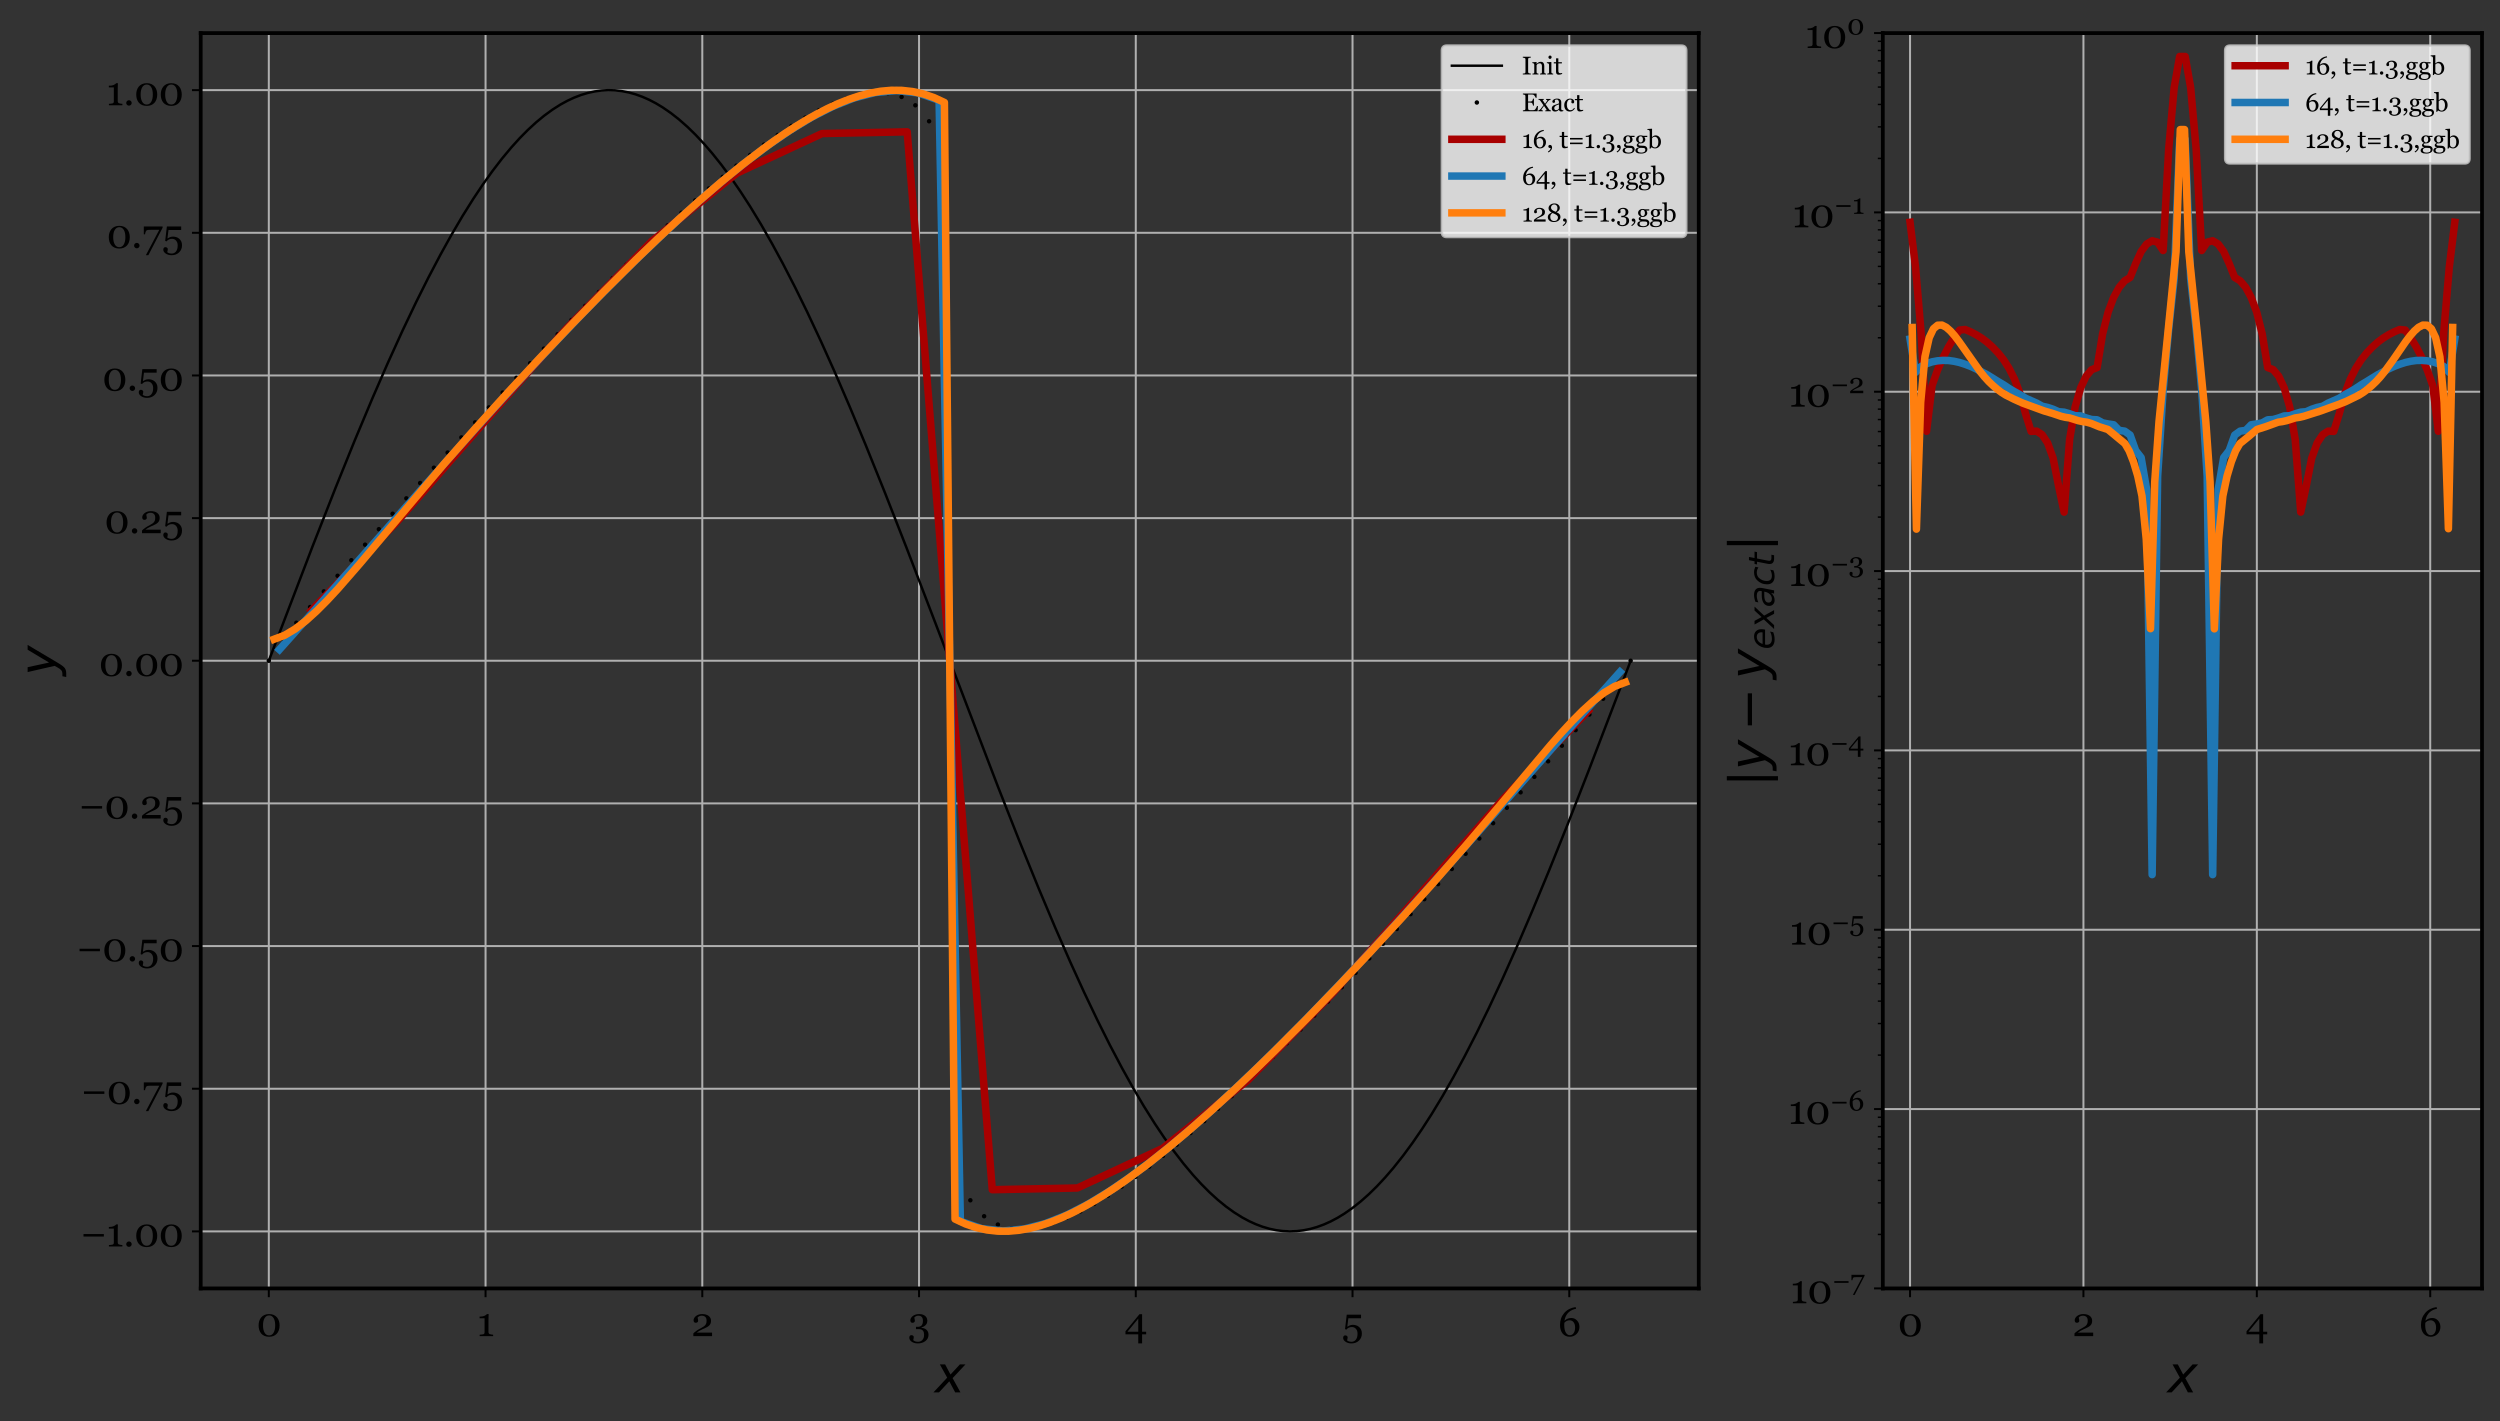 <?xml version="1.0" encoding="utf-8" standalone="no"?>
<!DOCTYPE svg PUBLIC "-//W3C//DTD SVG 1.1//EN"
  "http://www.w3.org/Graphics/SVG/1.1/DTD/svg11.dtd">
<svg xmlns:xlink="http://www.w3.org/1999/xlink" width="1000.806pt" height="569.009pt" viewBox="0 0 1000.806 569.009" xmlns="http://www.w3.org/2000/svg" version="1.1">
 <rect x="0" y="0" width="1000.806" height="569.009" fill="#333333" stroke="none"/>
 <defs>
  <style type="text/css">*{stroke-linejoin: round; stroke-linecap: butt}</style>
 </defs>
 <g id="figure_1">
  <g id="patch_1">
   <path d="M 0 569.009 
L 1000.806 569.009 
L 1000.806 0 
L 0 0 
L 0 569.009 
z
" style="fill: none"/>
  </g>
  <g id="axes_1">
   <g id="patch_2">
    <path d="M 80.351 515.788 
L 680.044 515.788 
L 680.044 13.248 
L 80.351 13.248 
L 80.351 515.788 
z
" style="fill: none"/>
   </g>
   <g id="matplotlib.axis_1">
    <g id="xtick_1">
     <g id="line2d_1">
      <path d="M 107.61 515.788 
L 107.61 13.248 
" clip-path="url(#p881b6b8a32)" style="fill: none; stroke: #b0b0b0; stroke-width: 0.8; stroke-linecap: square"/>
     </g>
     <g id="line2d_2">
      <defs>
       <path id="m5dff6b46c7" d="M 0 0 
L 0 3.5 
" style="stroke: #000000; stroke-width: 0.8"/>
      </defs>
      <g>
       <use xlink:href="#m5dff6b46c7" x="107.61" y="515.788" style="stroke: #000000; stroke-width: 0.8"/>
      </g>
     </g>
     <g id="text_1">
      <!-- 0 -->
      <g transform="translate(102.7 534.883) scale(0.16 -0.16)">
       <defs>
        <path id="Georgia-30" d="M 3209 2919 
Q 3409 2678 3507 2354 
Q 3606 2031 3606 1678 
Q 3606 1253 3484 917 
Q 3363 581 3150 359 
Q 2931 131 2631 15 
Q 2331 -100 1963 -100 
Q 1559 -100 1243 34 
Q 928 169 731 403 
Q 525 647 423 973 
Q 322 1300 322 1678 
Q 322 2050 420 2362 
Q 519 2675 728 2928 
Q 928 3172 1243 3312 
Q 1559 3453 1966 3453 
Q 2394 3453 2700 3309 
Q 3006 3166 3209 2919 
z
M 2916 1678 
Q 2916 2422 2661 2831 
Q 2406 3241 1969 3241 
Q 1525 3241 1269 2831 
Q 1013 2422 1013 1678 
Q 1013 972 1258 542 
Q 1503 113 1963 113 
Q 2422 113 2669 542 
Q 2916 972 2916 1678 
z
" transform="scale(0.016)"/>
       </defs>
       <use xlink:href="#Georgia-30"/>
      </g>
     </g>
    </g>
    <g id="xtick_2">
     <g id="line2d_3">
      <path d="M 194.377 515.788 
L 194.377 13.248 
" clip-path="url(#p881b6b8a32)" style="fill: none; stroke: #b0b0b0; stroke-width: 0.8; stroke-linecap: square"/>
     </g>
     <g id="line2d_4">
      <g>
       <use xlink:href="#m5dff6b46c7" x="194.377" y="515.788" style="stroke: #000000; stroke-width: 0.8"/>
      </g>
     </g>
     <g id="text_2">
      <!-- 1 -->
      <g transform="translate(190.94 534.883) scale(0.16 -0.16)">
       <defs>
        <path id="Georgia-31" d="M 2528 0 
L 422 0 
L 422 222 
Q 516 228 714 248 
Q 913 269 988 291 
Q 1084 322 1136 392 
Q 1188 463 1188 603 
L 1188 2797 
L 409 2797 
L 409 3059 
L 581 3059 
Q 919 3059 1186 3184 
Q 1453 3309 1569 3453 
L 1828 3453 
Q 1819 3250 1809 2978 
Q 1800 2706 1800 2491 
L 1800 638 
Q 1800 528 1848 442 
Q 1897 356 1988 316 
Q 2069 281 2253 253 
Q 2438 225 2528 222 
L 2528 0 
z
" transform="scale(0.016)"/>
       </defs>
       <use xlink:href="#Georgia-31"/>
      </g>
     </g>
    </g>
    <g id="xtick_3">
     <g id="line2d_5">
      <path d="M 281.145 515.788 
L 281.145 13.248 
" clip-path="url(#p881b6b8a32)" style="fill: none; stroke: #b0b0b0; stroke-width: 0.8; stroke-linecap: square"/>
     </g>
     <g id="line2d_6">
      <g>
       <use xlink:href="#m5dff6b46c7" x="281.145" y="515.788" style="stroke: #000000; stroke-width: 0.8"/>
      </g>
     </g>
     <g id="text_3">
      <!-- 2 -->
      <g transform="translate(276.676 534.883) scale(0.16 -0.16)">
       <defs>
        <path id="Georgia-32" d="M 3272 0 
L 344 0 
L 344 425 
Q 428 522 578 642 
Q 728 763 934 903 
Q 1059 988 1234 1088 
Q 1409 1188 1631 1306 
Q 1878 1438 2011 1538 
Q 2144 1638 2253 1784 
Q 2325 1881 2369 2026 
Q 2413 2172 2413 2441 
Q 2413 2831 2203 3014 
Q 1994 3197 1666 3197 
Q 1463 3197 1281 3117 
Q 1100 3038 1009 2897 
Q 1031 2797 1064 2659 
Q 1097 2522 1097 2391 
Q 1097 2272 998 2180 
Q 900 2088 706 2088 
Q 550 2088 465 2195 
Q 381 2303 381 2484 
Q 381 2653 475 2823 
Q 569 2994 744 3138 
Q 916 3278 1169 3365 
Q 1422 3453 1716 3453 
Q 2356 3453 2732 3167 
Q 3109 2881 3109 2403 
Q 3109 2175 3042 1987 
Q 2975 1800 2825 1656 
Q 2659 1497 2437 1383 
Q 2216 1269 1759 1066 
Q 1488 944 1253 811 
Q 1019 678 869 553 
L 3272 553 
L 3272 0 
z
" transform="scale(0.016)"/>
       </defs>
       <use xlink:href="#Georgia-32"/>
      </g>
     </g>
    </g>
    <g id="xtick_4">
     <g id="line2d_7">
      <path d="M 367.912 515.788 
L 367.912 13.248 
" clip-path="url(#p881b6b8a32)" style="fill: none; stroke: #b0b0b0; stroke-width: 0.8; stroke-linecap: square"/>
     </g>
     <g id="line2d_8">
      <g>
       <use xlink:href="#m5dff6b46c7" x="367.912" y="515.788" style="stroke: #000000; stroke-width: 0.8"/>
      </g>
     </g>
     <g id="text_4">
      <!-- 3 -->
      <g transform="translate(363.498 534.883) scale(0.16 -0.16)">
       <defs>
        <path id="Georgia-33" d="M 1522 -1141 
Q 1228 -1141 984 -1067 
Q 741 -994 566 -869 
Q 391 -744 295 -581 
Q 200 -419 200 -247 
Q 200 -94 275 29 
Q 350 153 516 153 
Q 703 153 801 61 
Q 900 -31 900 -150 
Q 900 -250 867 -403 
Q 834 -556 816 -622 
Q 838 -650 895 -697 
Q 953 -744 1038 -781 
Q 1138 -828 1247 -856 
Q 1356 -884 1556 -884 
Q 1744 -884 1917 -821 
Q 2091 -759 2222 -622 
Q 2359 -478 2436 -286 
Q 2513 -94 2513 219 
Q 2513 388 2477 553 
Q 2441 719 2344 841 
Q 2247 963 2080 1030 
Q 1913 1097 1656 1097 
L 1247 1097 
L 1247 1456 
L 1519 1456 
Q 1950 1456 2140 1693 
Q 2331 1931 2331 2409 
Q 2331 2800 2147 2998 
Q 1963 3197 1625 3197 
Q 1463 3197 1358 3158 
Q 1253 3119 1188 3081 
Q 1109 3038 1059 2984 
Q 1009 2931 984 2906 
Q 1006 2806 1037 2661 
Q 1069 2516 1069 2384 
Q 1069 2269 970 2176 
Q 872 2084 681 2084 
Q 516 2084 439 2203 
Q 363 2322 363 2478 
Q 363 2641 453 2809 
Q 544 2978 722 3125 
Q 900 3272 1156 3362 
Q 1413 3453 1747 3453 
Q 2131 3453 2382 3339 
Q 2634 3225 2778 3063 
Q 2919 2903 2972 2728 
Q 3025 2553 3025 2428 
Q 3025 2272 2981 2114 
Q 2938 1956 2838 1822 
Q 2728 1675 2548 1554 
Q 2369 1434 2097 1359 
L 2097 1309 
Q 2272 1294 2470 1231 
Q 2669 1169 2828 1047 
Q 2994 919 3100 717 
Q 3206 516 3206 206 
Q 3206 -394 2725 -767 
Q 2244 -1141 1522 -1141 
z
" transform="scale(0.016)"/>
       </defs>
       <use xlink:href="#Georgia-33"/>
      </g>
     </g>
    </g>
    <g id="xtick_5">
     <g id="line2d_9">
      <path d="M 454.679 515.788 
L 454.679 13.248 
" clip-path="url(#p881b6b8a32)" style="fill: none; stroke: #b0b0b0; stroke-width: 0.8; stroke-linecap: square"/>
     </g>
     <g id="line2d_10">
      <g>
       <use xlink:href="#m5dff6b46c7" x="454.679" y="515.788" style="stroke: #000000; stroke-width: 0.8"/>
      </g>
     </g>
     <g id="text_5">
      <!-- 4 -->
      <g transform="translate(450.159 534.883) scale(0.16 -0.16)">
       <defs>
        <path id="Georgia-34" d="M 3388 281 
L 2753 281 
L 2753 -1141 
L 2153 -1141 
L 2153 281 
L 153 281 
L 153 763 
L 2344 3434 
L 2753 3434 
L 2753 691 
L 3388 691 
L 3388 281 
z
M 2153 691 
L 2153 2738 
L 466 691 
L 2153 691 
z
" transform="scale(0.016)"/>
       </defs>
       <use xlink:href="#Georgia-34"/>
      </g>
     </g>
    </g>
    <g id="xtick_6">
     <g id="line2d_11">
      <path d="M 541.447 515.788 
L 541.447 13.248 
" clip-path="url(#p881b6b8a32)" style="fill: none; stroke: #b0b0b0; stroke-width: 0.8; stroke-linecap: square"/>
     </g>
     <g id="line2d_12">
      <g>
       <use xlink:href="#m5dff6b46c7" x="541.447" y="515.788" style="stroke: #000000; stroke-width: 0.8"/>
      </g>
     </g>
     <g id="text_6">
      <!-- 5 -->
      <g transform="translate(537.22 534.883) scale(0.16 -0.16)">
       <defs>
        <path id="Georgia-35" d="M 2634 1466 
Q 2841 1303 2977 1047 
Q 3113 791 3113 406 
Q 3113 -266 2653 -703 
Q 2194 -1141 1488 -1141 
Q 941 -1141 562 -881 
Q 184 -622 184 -278 
Q 184 -119 262 0 
Q 341 119 503 119 
Q 691 119 789 20 
Q 888 -78 888 -194 
Q 888 -294 853 -444 
Q 819 -594 800 -666 
Q 825 -688 881 -725 
Q 938 -763 1016 -797 
Q 1097 -831 1214 -857 
Q 1331 -884 1488 -884 
Q 1688 -884 1866 -803 
Q 2044 -722 2166 -563 
Q 2300 -388 2367 -164 
Q 2434 59 2434 403 
Q 2434 844 2189 1133 
Q 1944 1422 1544 1422 
Q 1294 1422 1076 1328 
Q 859 1234 688 1016 
L 478 1097 
L 744 3353 
L 2981 3353 
L 2981 2797 
L 997 2797 
L 834 1472 
Q 975 1572 1204 1670 
Q 1434 1769 1709 1769 
Q 1938 1769 2183 1698 
Q 2428 1628 2634 1466 
z
" transform="scale(0.016)"/>
       </defs>
       <use xlink:href="#Georgia-35"/>
      </g>
     </g>
    </g>
    <g id="xtick_7">
     <g id="line2d_13">
      <path d="M 628.214 515.788 
L 628.214 13.248 
" clip-path="url(#p881b6b8a32)" style="fill: none; stroke: #b0b0b0; stroke-width: 0.8; stroke-linecap: square"/>
     </g>
     <g id="line2d_14">
      <g>
       <use xlink:href="#m5dff6b46c7" x="628.214" y="515.788" style="stroke: #000000; stroke-width: 0.8"/>
      </g>
     </g>
     <g id="text_7">
      <!-- 6 -->
      <g transform="translate(623.686 534.883) scale(0.16 -0.16)">
       <defs>
        <path id="Georgia-36" d="M 3359 1441 
Q 3359 1116 3242 831 
Q 3125 547 2928 347 
Q 2700 119 2423 9 
Q 2147 -100 1847 -100 
Q 1500 -100 1219 28 
Q 938 156 741 391 
Q 541 628 431 972 
Q 322 1316 322 1744 
Q 322 2859 986 3625 
Q 1650 4391 2766 4544 
L 2822 4263 
L 2541 4213 
Q 1863 3994 1492 3531 
Q 1122 3069 1013 2409 
Q 1281 2644 1543 2741 
Q 1806 2838 2097 2838 
Q 2619 2838 2989 2438 
Q 3359 2038 3359 1441 
z
M 2681 1356 
Q 2681 1863 2448 2169 
Q 2216 2475 1825 2475 
Q 1591 2475 1389 2387 
Q 1188 2300 1000 2094 
Q 997 2056 990 1920 
Q 984 1784 984 1706 
Q 984 975 1223 561 
Q 1463 147 1853 147 
Q 2225 147 2453 470 
Q 2681 794 2681 1356 
z
" transform="scale(0.016)"/>
       </defs>
       <use xlink:href="#Georgia-36"/>
      </g>
     </g>
    </g>
    <g id="text_8">
     <!-- $x$ -->
     <g transform="translate(374.198 557.471) scale(0.2 -0.2)">
      <defs>
       <path id="DejaVuSans-Oblique-78" d="M 3841 3500 
L 2234 1784 
L 3219 0 
L 2559 0 
L 1819 1388 
L 531 0 
L -166 0 
L 1556 1844 
L 641 3500 
L 1300 3500 
L 1972 2234 
L 3144 3500 
L 3841 3500 
z
" transform="scale(0.016)"/>
      </defs>
      <use xlink:href="#DejaVuSans-Oblique-78" transform="translate(0 0.312)"/>
     </g>
    </g>
   </g>
   <g id="matplotlib.axis_2">
    <g id="ytick_1">
     <g id="line2d_15">
      <path d="M 80.351 492.945 
L 680.044 492.945 
" clip-path="url(#p881b6b8a32)" style="fill: none; stroke: #b0b0b0; stroke-width: 0.8; stroke-linecap: square"/>
     </g>
     <g id="line2d_16">
      <defs>
       <path id="m2c9b3ecdc6" d="M 0 0 
L -3.5 0 
" style="stroke: #000000; stroke-width: 0.8"/>
      </defs>
      <g>
       <use xlink:href="#m2c9b3ecdc6" x="80.351" y="492.945" style="stroke: #000000; stroke-width: 0.8"/>
      </g>
     </g>
     <g id="text_9">
      <!-- −1.00 -->
      <g transform="translate(32.234 498.993) scale(0.16 -0.16)">
       <defs>
        <path id="Georgia-2212" d="M 3650 1553 
L 466 1553 
L 466 1944 
L 3650 1944 
L 3650 1553 
z
" transform="scale(0.016)"/>
        <path id="Georgia-2e" d="M 1297 359 
Q 1297 184 1170 60 
Q 1044 -63 869 -63 
Q 694 -63 567 60 
Q 441 184 441 359 
Q 441 534 567 661 
Q 694 788 869 788 
Q 1044 788 1170 661 
Q 1297 534 1297 359 
z
" transform="scale(0.016)"/>
       </defs>
       <use xlink:href="#Georgia-2212"/>
       <use xlink:href="#Georgia-31" x="64.307"/>
       <use xlink:href="#Georgia-2e" x="107.275"/>
       <use xlink:href="#Georgia-30" x="134.229"/>
       <use xlink:href="#Georgia-30" x="195.605"/>
      </g>
     </g>
    </g>
    <g id="ytick_2">
     <g id="line2d_17">
      <path d="M 80.351 435.838 
L 680.044 435.838 
" clip-path="url(#p881b6b8a32)" style="fill: none; stroke: #b0b0b0; stroke-width: 0.8; stroke-linecap: square"/>
     </g>
     <g id="line2d_18">
      <g>
       <use xlink:href="#m2c9b3ecdc6" x="80.351" y="435.838" style="stroke: #000000; stroke-width: 0.8"/>
      </g>
     </g>
     <g id="text_10">
      <!-- −0.75 -->
      <g transform="translate(32.436 441.886) scale(0.16 -0.16)">
       <defs>
        <path id="Georgia-37" d="M 3216 3150 
L 988 -1141 
L 597 -1141 
L 2694 2828 
L 1466 2828 
Q 1194 2828 1041 2822 
Q 888 2816 759 2763 
Q 663 2722 586 2555 
Q 509 2388 469 2128 
L 278 2128 
L 278 3353 
L 3216 3353 
L 3216 3150 
z
" transform="scale(0.016)"/>
       </defs>
       <use xlink:href="#Georgia-2212"/>
       <use xlink:href="#Georgia-30" x="64.307"/>
       <use xlink:href="#Georgia-2e" x="125.684"/>
       <use xlink:href="#Georgia-37" x="152.637"/>
       <use xlink:href="#Georgia-35" x="202.881"/>
      </g>
     </g>
    </g>
    <g id="ytick_3">
     <g id="line2d_19">
      <path d="M 80.351 378.731 
L 680.044 378.731 
" clip-path="url(#p881b6b8a32)" style="fill: none; stroke: #b0b0b0; stroke-width: 0.8; stroke-linecap: square"/>
     </g>
     <g id="line2d_20">
      <g>
       <use xlink:href="#m2c9b3ecdc6" x="80.351" y="378.731" style="stroke: #000000; stroke-width: 0.8"/>
      </g>
     </g>
     <g id="text_11">
      <!-- −0.50 -->
      <g transform="translate(30.656 384.779) scale(0.16 -0.16)">
       <use xlink:href="#Georgia-2212"/>
       <use xlink:href="#Georgia-30" x="64.307"/>
       <use xlink:href="#Georgia-2e" x="125.684"/>
       <use xlink:href="#Georgia-35" x="152.637"/>
       <use xlink:href="#Georgia-30" x="205.469"/>
      </g>
     </g>
    </g>
    <g id="ytick_4">
     <g id="line2d_21">
      <path d="M 80.351 321.624 
L 680.044 321.624 
" clip-path="url(#p881b6b8a32)" style="fill: none; stroke: #b0b0b0; stroke-width: 0.8; stroke-linecap: square"/>
     </g>
     <g id="line2d_22">
      <g>
       <use xlink:href="#m2c9b3ecdc6" x="80.351" y="321.624" style="stroke: #000000; stroke-width: 0.8"/>
      </g>
     </g>
     <g id="text_12">
      <!-- −0.25 -->
      <g transform="translate(31.539 327.672) scale(0.16 -0.16)">
       <use xlink:href="#Georgia-2212"/>
       <use xlink:href="#Georgia-30" x="64.307"/>
       <use xlink:href="#Georgia-2e" x="125.684"/>
       <use xlink:href="#Georgia-32" x="152.637"/>
       <use xlink:href="#Georgia-35" x="208.496"/>
      </g>
     </g>
    </g>
    <g id="ytick_5">
     <g id="line2d_23">
      <path d="M 80.351 264.517 
L 680.044 264.517 
" clip-path="url(#p881b6b8a32)" style="fill: none; stroke: #b0b0b0; stroke-width: 0.8; stroke-linecap: square"/>
     </g>
     <g id="line2d_24">
      <g>
       <use xlink:href="#m2c9b3ecdc6" x="80.351" y="264.517" style="stroke: #000000; stroke-width: 0.8"/>
      </g>
     </g>
     <g id="text_13">
      <!-- 0.00 -->
      <g transform="translate(39.579 270.565) scale(0.16 -0.16)">
       <use xlink:href="#Georgia-30"/>
       <use xlink:href="#Georgia-2e" x="61.377"/>
       <use xlink:href="#Georgia-30" x="88.33"/>
       <use xlink:href="#Georgia-30" x="149.707"/>
      </g>
     </g>
    </g>
    <g id="ytick_6">
     <g id="line2d_25">
      <path d="M 80.351 207.411 
L 680.044 207.411 
" clip-path="url(#p881b6b8a32)" style="fill: none; stroke: #b0b0b0; stroke-width: 0.8; stroke-linecap: square"/>
     </g>
     <g id="line2d_26">
      <g>
       <use xlink:href="#m2c9b3ecdc6" x="80.351" y="207.411" style="stroke: #000000; stroke-width: 0.8"/>
      </g>
     </g>
     <g id="text_14">
      <!-- 0.25 -->
      <g transform="translate(41.829 213.458) scale(0.16 -0.16)">
       <use xlink:href="#Georgia-30"/>
       <use xlink:href="#Georgia-2e" x="61.377"/>
       <use xlink:href="#Georgia-32" x="88.33"/>
       <use xlink:href="#Georgia-35" x="144.189"/>
      </g>
     </g>
    </g>
    <g id="ytick_7">
     <g id="line2d_27">
      <path d="M 80.351 150.304 
L 680.044 150.304 
" clip-path="url(#p881b6b8a32)" style="fill: none; stroke: #b0b0b0; stroke-width: 0.8; stroke-linecap: square"/>
     </g>
     <g id="line2d_28">
      <g>
       <use xlink:href="#m2c9b3ecdc6" x="80.351" y="150.304" style="stroke: #000000; stroke-width: 0.8"/>
      </g>
     </g>
     <g id="text_15">
      <!-- 0.50 -->
      <g transform="translate(40.946 156.351) scale(0.16 -0.16)">
       <use xlink:href="#Georgia-30"/>
       <use xlink:href="#Georgia-2e" x="61.377"/>
       <use xlink:href="#Georgia-35" x="88.33"/>
       <use xlink:href="#Georgia-30" x="141.162"/>
      </g>
     </g>
    </g>
    <g id="ytick_8">
     <g id="line2d_29">
      <path d="M 80.351 93.197 
L 680.044 93.197 
" clip-path="url(#p881b6b8a32)" style="fill: none; stroke: #b0b0b0; stroke-width: 0.8; stroke-linecap: square"/>
     </g>
     <g id="line2d_30">
      <g>
       <use xlink:href="#m2c9b3ecdc6" x="80.351" y="93.197" style="stroke: #000000; stroke-width: 0.8"/>
      </g>
     </g>
     <g id="text_16">
      <!-- 0.75 -->
      <g transform="translate(42.726 99.244) scale(0.16 -0.16)">
       <use xlink:href="#Georgia-30"/>
       <use xlink:href="#Georgia-2e" x="61.377"/>
       <use xlink:href="#Georgia-37" x="88.33"/>
       <use xlink:href="#Georgia-35" x="138.574"/>
      </g>
     </g>
    </g>
    <g id="ytick_9">
     <g id="line2d_31">
      <path d="M 80.351 36.09 
L 680.044 36.09 
" clip-path="url(#p881b6b8a32)" style="fill: none; stroke: #b0b0b0; stroke-width: 0.8; stroke-linecap: square"/>
     </g>
     <g id="line2d_32">
      <g>
       <use xlink:href="#m2c9b3ecdc6" x="80.351" y="36.09" style="stroke: #000000; stroke-width: 0.8"/>
      </g>
     </g>
     <g id="text_17">
      <!-- 1.00 -->
      <g transform="translate(42.524 42.137) scale(0.16 -0.16)">
       <use xlink:href="#Georgia-31"/>
       <use xlink:href="#Georgia-2e" x="42.969"/>
       <use xlink:href="#Georgia-30" x="69.922"/>
       <use xlink:href="#Georgia-30" x="131.299"/>
      </g>
     </g>
    </g>
    <g id="text_18">
     <!-- $y$ -->
     <g transform="translate(22.319 270.517) rotate(-90) scale(0.2 -0.2)">
      <defs>
       <path id="DejaVuSans-Oblique-79" d="M 1588 -325 
Q 1188 -997 936 -1164 
Q 684 -1331 294 -1331 
L -159 -1331 
L -63 -850 
L 269 -850 
Q 509 -850 678 -719 
Q 847 -588 1056 -206 
L 1234 128 
L 459 3500 
L 1069 3500 
L 1650 819 
L 3256 3500 
L 3859 3500 
L 1588 -325 
z
" transform="scale(0.016)"/>
      </defs>
      <use xlink:href="#DejaVuSans-Oblique-79" transform="translate(0 0.312)"/>
     </g>
    </g>
   </g>
   <g id="line2d_33">
    <path d="M 107.61 264.517 
L 125.073 218.853 
L 134.35 195.229 
L 141.99 176.356 
L 149.085 159.44 
L 155.088 145.67 
L 161.091 132.469 
L 166.548 121.015 
L 171.459 111.19 
L 176.371 101.856 
L 180.737 93.996 
L 185.102 86.567 
L 189.468 79.589 
L 193.288 73.867 
L 197.108 68.514 
L 200.928 63.541 
L 204.748 58.957 
L 208.023 55.345 
L 211.297 52.031 
L 214.571 49.019 
L 217.846 46.314 
L 221.12 43.92 
L 224.394 41.84 
L 227.123 40.349 
L 229.851 39.079 
L 232.58 38.032 
L 235.309 37.21 
L 238.037 36.612 
L 240.766 36.239 
L 243.494 36.092 
L 246.223 36.172 
L 248.952 36.476 
L 251.68 37.007 
L 254.409 37.762 
L 257.137 38.742 
L 259.866 39.944 
L 262.595 41.369 
L 265.323 43.015 
L 268.598 45.279 
L 271.872 47.854 
L 275.146 50.739 
L 278.421 53.927 
L 281.695 57.416 
L 284.969 61.199 
L 288.789 65.979 
L 292.609 71.143 
L 296.429 76.682 
L 300.249 82.585 
L 304.615 89.763 
L 308.981 97.383 
L 313.347 105.426 
L 318.258 114.954 
L 323.17 124.961 
L 328.627 136.604 
L 334.084 148.752 
L 340.087 162.642 
L 346.636 178.348 
L 354.276 197.285 
L 363.007 219.557 
L 374.467 249.443 
L 399.571 315.097 
L 408.302 337.22 
L 415.942 355.981 
L 422.491 371.504 
L 428.494 385.2 
L 433.951 397.151 
L 439.408 408.578 
L 444.32 418.377 
L 449.231 427.683 
L 453.597 435.516 
L 457.963 442.917 
L 462.329 449.867 
L 466.149 455.563 
L 469.969 460.889 
L 473.789 465.835 
L 477.609 470.39 
L 480.883 473.978 
L 484.157 477.267 
L 487.432 480.253 
L 490.706 482.932 
L 493.98 485.3 
L 497.255 487.354 
L 499.983 488.823 
L 502.712 490.071 
L 505.44 491.095 
L 508.169 491.895 
L 510.898 492.471 
L 513.626 492.821 
L 516.355 492.945 
L 519.083 492.843 
L 521.812 492.516 
L 524.541 491.963 
L 527.269 491.185 
L 529.998 490.183 
L 532.726 488.958 
L 535.455 487.511 
L 538.184 485.843 
L 541.458 483.554 
L 544.732 480.952 
L 548.007 478.042 
L 551.281 474.828 
L 554.555 471.315 
L 557.83 467.507 
L 561.65 462.7 
L 565.47 457.508 
L 569.29 451.943 
L 573.11 446.014 
L 577.476 438.809 
L 581.841 431.162 
L 586.207 423.093 
L 591.119 413.537 
L 596.03 403.504 
L 601.487 391.835 
L 607.49 378.42 
L 613.493 364.46 
L 620.042 348.687 
L 627.682 329.687 
L 636.413 307.363 
L 648.419 276.006 
L 652.785 264.517 
L 652.785 264.517 
" clip-path="url(#p881b6b8a32)" style="fill: none; stroke: #000000; stroke-linecap: square"/>
   </g>
   <g id="line2d_34">
    <defs>
     <path id="mde1c4ba609" d="M 0 0.4 
C 0.106 0.4 0.208 0.358 0.283 0.283 
C 0.358 0.208 0.4 0.106 0.4 0 
C 0.4 -0.106 0.358 -0.208 0.283 -0.283 
C 0.208 -0.358 0.106 -0.4 0 -0.4 
C -0.106 -0.4 -0.208 -0.358 -0.283 -0.283 
C -0.358 -0.208 -0.4 -0.106 -0.4 0 
C -0.4 0.106 -0.358 0.208 -0.283 0.283 
C -0.208 0.358 -0.106 0.4 0 0.4 
z
" style="stroke: #000000"/>
    </defs>
    <g clip-path="url(#p881b6b8a32)">
     <use xlink:href="#mde1c4ba609" x="107.61" y="264.517" style="stroke: #000000"/>
     <use xlink:href="#mde1c4ba609" x="113.117" y="255.696" style="stroke: #000000"/>
     <use xlink:href="#mde1c4ba609" x="118.624" y="249.306" style="stroke: #000000"/>
     <use xlink:href="#mde1c4ba609" x="124.13" y="243.014" style="stroke: #000000"/>
     <use xlink:href="#mde1c4ba609" x="129.637" y="236.749" style="stroke: #000000"/>
     <use xlink:href="#mde1c4ba609" x="135.144" y="230.5" style="stroke: #000000"/>
     <use xlink:href="#mde1c4ba609" x="140.651" y="224.265" style="stroke: #000000"/>
     <use xlink:href="#mde1c4ba609" x="146.158" y="218.046" style="stroke: #000000"/>
     <use xlink:href="#mde1c4ba609" x="151.665" y="211.844" style="stroke: #000000"/>
     <use xlink:href="#mde1c4ba609" x="157.171" y="205.661" style="stroke: #000000"/>
     <use xlink:href="#mde1c4ba609" x="162.678" y="199.499" style="stroke: #000000"/>
     <use xlink:href="#mde1c4ba609" x="168.185" y="193.361" style="stroke: #000000"/>
     <use xlink:href="#mde1c4ba609" x="173.692" y="187.248" style="stroke: #000000"/>
     <use xlink:href="#mde1c4ba609" x="179.199" y="181.163" style="stroke: #000000"/>
     <use xlink:href="#mde1c4ba609" x="184.705" y="175.108" style="stroke: #000000"/>
     <use xlink:href="#mde1c4ba609" x="190.212" y="169.086" style="stroke: #000000"/>
     <use xlink:href="#mde1c4ba609" x="195.719" y="163.099" style="stroke: #000000"/>
     <use xlink:href="#mde1c4ba609" x="201.226" y="157.151" style="stroke: #000000"/>
     <use xlink:href="#mde1c4ba609" x="206.733" y="151.245" style="stroke: #000000"/>
     <use xlink:href="#mde1c4ba609" x="212.24" y="145.384" style="stroke: #000000"/>
     <use xlink:href="#mde1c4ba609" x="217.746" y="139.571" style="stroke: #000000"/>
     <use xlink:href="#mde1c4ba609" x="223.253" y="133.81" style="stroke: #000000"/>
     <use xlink:href="#mde1c4ba609" x="228.76" y="128.106" style="stroke: #000000"/>
     <use xlink:href="#mde1c4ba609" x="234.267" y="122.464" style="stroke: #000000"/>
     <use xlink:href="#mde1c4ba609" x="239.774" y="116.887" style="stroke: #000000"/>
     <use xlink:href="#mde1c4ba609" x="245.28" y="111.382" style="stroke: #000000"/>
     <use xlink:href="#mde1c4ba609" x="250.787" y="105.955" style="stroke: #000000"/>
     <use xlink:href="#mde1c4ba609" x="256.294" y="100.611" style="stroke: #000000"/>
     <use xlink:href="#mde1c4ba609" x="261.801" y="95.359" style="stroke: #000000"/>
     <use xlink:href="#mde1c4ba609" x="267.308" y="90.208" style="stroke: #000000"/>
     <use xlink:href="#mde1c4ba609" x="272.815" y="85.165" style="stroke: #000000"/>
     <use xlink:href="#mde1c4ba609" x="278.321" y="80.241" style="stroke: #000000"/>
     <use xlink:href="#mde1c4ba609" x="283.828" y="75.45" style="stroke: #000000"/>
     <use xlink:href="#mde1c4ba609" x="289.335" y="70.803" style="stroke: #000000"/>
     <use xlink:href="#mde1c4ba609" x="294.842" y="66.318" style="stroke: #000000"/>
     <use xlink:href="#mde1c4ba609" x="300.349" y="62.011" style="stroke: #000000"/>
     <use xlink:href="#mde1c4ba609" x="305.855" y="57.906" style="stroke: #000000"/>
     <use xlink:href="#mde1c4ba609" x="311.362" y="54.028" style="stroke: #000000"/>
     <use xlink:href="#mde1c4ba609" x="316.869" y="50.408" style="stroke: #000000"/>
     <use xlink:href="#mde1c4ba609" x="322.376" y="47.085" style="stroke: #000000"/>
     <use xlink:href="#mde1c4ba609" x="327.883" y="44.105" style="stroke: #000000"/>
     <use xlink:href="#mde1c4ba609" x="333.39" y="41.53" style="stroke: #000000"/>
     <use xlink:href="#mde1c4ba609" x="338.896" y="39.437" style="stroke: #000000"/>
     <use xlink:href="#mde1c4ba609" x="344.403" y="37.932" style="stroke: #000000"/>
     <use xlink:href="#mde1c4ba609" x="349.91" y="37.163" style="stroke: #000000"/>
     <use xlink:href="#mde1c4ba609" x="355.417" y="37.344" style="stroke: #000000"/>
     <use xlink:href="#mde1c4ba609" x="360.924" y="38.812" style="stroke: #000000"/>
     <use xlink:href="#mde1c4ba609" x="366.43" y="42.151" style="stroke: #000000"/>
     <use xlink:href="#mde1c4ba609" x="371.937" y="48.54" style="stroke: #000000"/>
     <use xlink:href="#mde1c4ba609" x="377.444" y="61.119" style="stroke: #000000"/>
     <use xlink:href="#mde1c4ba609" x="382.951" y="467.916" style="stroke: #000000"/>
     <use xlink:href="#mde1c4ba609" x="388.458" y="480.495" style="stroke: #000000"/>
     <use xlink:href="#mde1c4ba609" x="393.965" y="486.884" style="stroke: #000000"/>
     <use xlink:href="#mde1c4ba609" x="399.471" y="490.223" style="stroke: #000000"/>
     <use xlink:href="#mde1c4ba609" x="404.978" y="491.691" style="stroke: #000000"/>
     <use xlink:href="#mde1c4ba609" x="410.485" y="491.872" style="stroke: #000000"/>
     <use xlink:href="#mde1c4ba609" x="415.992" y="491.103" style="stroke: #000000"/>
     <use xlink:href="#mde1c4ba609" x="421.499" y="489.598" style="stroke: #000000"/>
     <use xlink:href="#mde1c4ba609" x="427.005" y="487.505" style="stroke: #000000"/>
     <use xlink:href="#mde1c4ba609" x="432.512" y="484.93" style="stroke: #000000"/>
     <use xlink:href="#mde1c4ba609" x="438.019" y="481.95" style="stroke: #000000"/>
     <use xlink:href="#mde1c4ba609" x="443.526" y="478.627" style="stroke: #000000"/>
     <use xlink:href="#mde1c4ba609" x="449.033" y="475.007" style="stroke: #000000"/>
     <use xlink:href="#mde1c4ba609" x="454.54" y="471.129" style="stroke: #000000"/>
     <use xlink:href="#mde1c4ba609" x="460.046" y="467.024" style="stroke: #000000"/>
     <use xlink:href="#mde1c4ba609" x="465.553" y="462.717" style="stroke: #000000"/>
     <use xlink:href="#mde1c4ba609" x="471.06" y="458.232" style="stroke: #000000"/>
     <use xlink:href="#mde1c4ba609" x="476.567" y="453.585" style="stroke: #000000"/>
     <use xlink:href="#mde1c4ba609" x="482.074" y="448.794" style="stroke: #000000"/>
     <use xlink:href="#mde1c4ba609" x="487.58" y="443.87" style="stroke: #000000"/>
     <use xlink:href="#mde1c4ba609" x="493.087" y="438.827" style="stroke: #000000"/>
     <use xlink:href="#mde1c4ba609" x="498.594" y="433.676" style="stroke: #000000"/>
     <use xlink:href="#mde1c4ba609" x="504.101" y="428.424" style="stroke: #000000"/>
     <use xlink:href="#mde1c4ba609" x="509.608" y="423.08" style="stroke: #000000"/>
     <use xlink:href="#mde1c4ba609" x="515.115" y="417.653" style="stroke: #000000"/>
     <use xlink:href="#mde1c4ba609" x="520.621" y="412.148" style="stroke: #000000"/>
     <use xlink:href="#mde1c4ba609" x="526.128" y="406.571" style="stroke: #000000"/>
     <use xlink:href="#mde1c4ba609" x="531.635" y="400.929" style="stroke: #000000"/>
     <use xlink:href="#mde1c4ba609" x="537.142" y="395.225" style="stroke: #000000"/>
     <use xlink:href="#mde1c4ba609" x="542.649" y="389.464" style="stroke: #000000"/>
     <use xlink:href="#mde1c4ba609" x="548.155" y="383.651" style="stroke: #000000"/>
     <use xlink:href="#mde1c4ba609" x="553.662" y="377.79" style="stroke: #000000"/>
     <use xlink:href="#mde1c4ba609" x="559.169" y="371.884" style="stroke: #000000"/>
     <use xlink:href="#mde1c4ba609" x="564.676" y="365.936" style="stroke: #000000"/>
     <use xlink:href="#mde1c4ba609" x="570.183" y="359.949" style="stroke: #000000"/>
     <use xlink:href="#mde1c4ba609" x="575.69" y="353.927" style="stroke: #000000"/>
     <use xlink:href="#mde1c4ba609" x="581.196" y="347.872" style="stroke: #000000"/>
     <use xlink:href="#mde1c4ba609" x="586.703" y="341.787" style="stroke: #000000"/>
     <use xlink:href="#mde1c4ba609" x="592.21" y="335.674" style="stroke: #000000"/>
     <use xlink:href="#mde1c4ba609" x="597.717" y="329.536" style="stroke: #000000"/>
     <use xlink:href="#mde1c4ba609" x="603.224" y="323.374" style="stroke: #000000"/>
     <use xlink:href="#mde1c4ba609" x="608.731" y="317.191" style="stroke: #000000"/>
     <use xlink:href="#mde1c4ba609" x="614.237" y="310.989" style="stroke: #000000"/>
     <use xlink:href="#mde1c4ba609" x="619.744" y="304.77" style="stroke: #000000"/>
     <use xlink:href="#mde1c4ba609" x="625.251" y="298.535" style="stroke: #000000"/>
     <use xlink:href="#mde1c4ba609" x="630.758" y="292.286" style="stroke: #000000"/>
     <use xlink:href="#mde1c4ba609" x="636.265" y="286.021" style="stroke: #000000"/>
     <use xlink:href="#mde1c4ba609" x="641.771" y="279.729" style="stroke: #000000"/>
     <use xlink:href="#mde1c4ba609" x="647.278" y="273.339" style="stroke: #000000"/>
     <use xlink:href="#mde1c4ba609" x="652.785" y="264.517" style="stroke: #000000"/>
    </g>
   </g>
   <g id="line2d_35">
    <path d="M 124.647 244.39 
L 158.72 209.1 
L 192.794 170.191 
L 226.867 131.418 
L 260.94 96.534 
L 295.014 69.296 
L 329.087 53.458 
L 363.161 52.774 
L 397.234 476.261 
L 431.308 475.577 
L 465.381 459.739 
L 499.455 432.501 
L 533.528 397.617 
L 567.601 358.844 
L 601.675 319.935 
L 635.748 284.645 
" clip-path="url(#p881b6b8a32)" style="fill: none; stroke: #a80000; stroke-width: 3; stroke-linecap: square"/>
   </g>
   <g id="line2d_36">
    <path d="M 111.869 260.022 
L 120.388 250.49 
L 128.906 240.928 
L 137.424 231.33 
L 145.943 221.702 
L 154.461 212.056 
L 162.979 202.41 
L 171.498 192.782 
L 180.016 183.195 
L 188.534 173.669 
L 197.053 164.226 
L 205.571 154.886 
L 214.09 145.667 
L 222.608 136.589 
L 231.126 127.666 
L 239.645 118.915 
L 248.163 110.353 
L 256.681 102 
L 265.2 93.876 
L 273.718 86.01 
L 282.236 78.435 
L 290.755 71.196 
L 299.273 64.35 
L 307.791 57.967 
L 316.31 52.139 
L 324.828 46.977 
L 333.347 42.621 
L 341.865 39.24 
L 350.383 37.036 
L 358.902 36.254 
L 367.42 37.179 
L 375.938 40.151 
L 384.457 488.884 
L 392.975 491.856 
L 401.493 492.781 
L 410.012 491.999 
L 418.53 489.795 
L 427.049 486.414 
L 435.567 482.058 
L 444.085 476.896 
L 452.604 471.068 
L 461.122 464.685 
L 469.64 457.839 
L 478.159 450.6 
L 486.677 443.025 
L 495.195 435.159 
L 503.714 427.035 
L 512.232 418.682 
L 520.75 410.12 
L 529.269 401.369 
L 537.787 392.446 
L 546.306 383.368 
L 554.824 374.149 
L 563.342 364.809 
L 571.861 355.366 
L 580.379 345.84 
L 588.897 336.253 
L 597.416 326.625 
L 605.934 316.979 
L 614.452 307.333 
L 622.971 297.705 
L 631.489 288.107 
L 640.008 278.545 
L 648.526 269.013 
" clip-path="url(#p881b6b8a32)" style="fill: none; stroke: #1f77b4; stroke-width: 3; stroke-linecap: square"/>
   </g>
   <g id="line2d_37">
    <path d="M 109.74 255.894 
L 113.999 254.281 
L 118.258 251.726 
L 122.517 248.435 
L 126.776 244.578 
L 131.035 240.294 
L 135.295 235.698 
L 143.813 225.922 
L 177.886 185.569 
L 190.664 171.067 
L 203.442 156.963 
L 216.219 143.202 
L 228.997 129.763 
L 241.774 116.673 
L 254.552 103.997 
L 263.07 95.817 
L 271.588 87.889 
L 280.107 80.245 
L 288.625 72.924 
L 297.144 65.974 
L 305.662 59.458 
L 309.921 56.387 
L 314.18 53.458 
L 318.439 50.685 
L 322.699 48.084 
L 326.958 45.674 
L 331.217 43.476 
L 335.476 41.512 
L 339.735 39.807 
L 343.994 38.389 
L 348.254 37.286 
L 352.513 36.528 
L 356.772 36.148 
L 361.031 36.178 
L 365.29 36.649 
L 369.55 37.593 
L 373.809 39.041 
L 378.068 41.016 
L 382.327 488.013 
L 386.586 489.99 
L 390.845 491.438 
L 395.105 492.384 
L 399.364 492.856 
L 403.623 492.886 
L 407.882 492.506 
L 412.141 491.749 
L 416.401 490.646 
L 420.66 489.228 
L 424.919 487.523 
L 429.178 485.559 
L 433.437 483.361 
L 437.696 480.951 
L 441.956 478.35 
L 446.215 475.577 
L 450.474 472.648 
L 458.992 466.378 
L 467.511 459.635 
L 476.029 452.493 
L 484.547 445.005 
L 493.066 437.215 
L 501.584 429.158 
L 510.103 420.864 
L 522.88 408.041 
L 535.658 394.829 
L 548.435 381.281 
L 561.213 367.411 
L 573.99 353.182 
L 586.768 338.534 
L 599.545 323.46 
L 620.841 298.152 
L 625.1 293.337 
L 629.36 288.741 
L 633.619 284.458 
L 637.878 280.601 
L 642.137 277.31 
L 646.396 274.756 
L 650.655 273.144 
L 650.655 273.144 
" clip-path="url(#p881b6b8a32)" style="fill: none; stroke: #ff7f0e; stroke-width: 3; stroke-linecap: square"/>
   </g>
   <g id="patch_3">
    <path d="M 80.351 515.788 
L 80.351 13.248 
" style="fill: none; stroke: #000000; stroke-width: 1.5; stroke-linejoin: miter; stroke-linecap: square"/>
   </g>
   <g id="patch_4">
    <path d="M 680.044 515.788 
L 680.044 13.248 
" style="fill: none; stroke: #000000; stroke-width: 1.5; stroke-linejoin: miter; stroke-linecap: square"/>
   </g>
   <g id="patch_5">
    <path d="M 80.351 515.788 
L 680.044 515.788 
" style="fill: none; stroke: #000000; stroke-width: 1.5; stroke-linejoin: miter; stroke-linecap: square"/>
   </g>
   <g id="patch_6">
    <path d="M 80.351 13.248 
L 680.044 13.248 
" style="fill: none; stroke: #000000; stroke-width: 1.5; stroke-linejoin: miter; stroke-linecap: square"/>
   </g>
   <g id="legend_1">
    <g id="patch_7">
     <path d="M 579.219 94.888 
L 673.044 94.888 
Q 675.044 94.888 675.044 92.888 
L 675.044 20.247 
Q 675.044 18.247 673.044 18.247 
L 579.219 18.247 
Q 577.219 18.247 577.219 20.247 
L 577.219 92.888 
Q 577.219 94.888 579.219 94.888 
z
" style="fill: #ffffff; opacity: 0.8; stroke: #cccccc; stroke-linejoin: miter"/>
    </g>
    <g id="line2d_38">
     <path d="M 581.219 26.307 
L 591.219 26.307 
L 601.219 26.307 
" style="fill: none; stroke: #000000; stroke-linecap: square"/>
    </g>
    <g id="text_19">
     <!-- Init -->
     <g transform="translate(609.219 29.807) scale(0.1 -0.1)">
      <defs>
       <path id="Georgia-49" d="M 2244 0 
L 247 0 
L 247 222 
Q 331 228 490 240 
Q 650 253 716 278 
Q 819 319 866 389 
Q 913 459 913 584 
L 913 3797 
Q 913 3906 878 3979 
Q 844 4053 716 4103 
Q 622 4141 480 4173 
Q 338 4206 247 4213 
L 247 4434 
L 2244 4434 
L 2244 4213 
Q 2147 4209 2012 4189 
Q 1878 4169 1778 4138 
Q 1659 4100 1618 4015 
Q 1578 3931 1578 3828 
L 1578 619 
Q 1578 516 1623 436 
Q 1669 356 1778 309 
Q 1844 284 1992 254 
Q 2141 225 2244 222 
L 2244 0 
z
" transform="scale(0.016)"/>
       <path id="Georgia-6e" d="M 3628 0 
L 2119 0 
L 2119 206 
Q 2191 213 2277 219 
Q 2363 225 2419 244 
Q 2506 272 2548 342 
Q 2591 413 2591 525 
L 2591 2109 
Q 2591 2438 2436 2616 
Q 2281 2794 2059 2794 
Q 1894 2794 1756 2742 
Q 1619 2691 1513 2616 
Q 1409 2544 1348 2461 
Q 1288 2378 1259 2328 
L 1259 556 
Q 1259 450 1303 381 
Q 1347 313 1434 275 
Q 1500 244 1576 228 
Q 1653 213 1734 206 
L 1734 0 
L 225 0 
L 225 206 
Q 297 213 373 219 
Q 450 225 506 244 
Q 594 272 636 342 
Q 678 413 678 525 
L 678 2428 
Q 678 2534 633 2623 
Q 588 2713 506 2769 
Q 447 2806 365 2823 
Q 284 2841 191 2847 
L 191 3050 
L 1216 3119 
L 1259 3075 
L 1259 2641 
L 1275 2641 
Q 1350 2716 1462 2820 
Q 1575 2925 1675 2991 
Q 1791 3066 1950 3116 
Q 2109 3166 2309 3166 
Q 2753 3166 2967 2889 
Q 3181 2613 3181 2153 
L 3181 550 
Q 3181 441 3218 373 
Q 3256 306 3347 269 
Q 3422 238 3476 225 
Q 3531 213 3628 206 
L 3628 0 
z
" transform="scale(0.016)"/>
       <path id="Georgia-69" d="M 1722 0 
L 231 0 
L 231 206 
Q 303 213 379 219 
Q 456 225 513 244 
Q 600 272 642 342 
Q 684 413 684 525 
L 684 2428 
Q 684 2528 639 2611 
Q 594 2694 513 2750 
Q 453 2788 340 2814 
Q 228 2841 134 2847 
L 134 3050 
L 1222 3119 
L 1266 3075 
L 1266 563 
Q 1266 453 1308 381 
Q 1350 309 1441 275 
Q 1509 247 1575 230 
Q 1641 213 1722 206 
L 1722 0 
z
M 1328 4334 
Q 1328 4156 1211 4023 
Q 1094 3891 922 3891 
Q 763 3891 645 4017 
Q 528 4144 528 4306 
Q 528 4478 645 4606 
Q 763 4734 922 4734 
Q 1100 4734 1214 4614 
Q 1328 4494 1328 4334 
z
" transform="scale(0.016)"/>
       <path id="Georgia-74" d="M 2128 134 
Q 1925 50 1744 -8 
Q 1563 -66 1300 -66 
Q 913 -66 755 129 
Q 597 325 597 681 
L 597 2769 
L 41 2769 
L 41 3069 
L 609 3069 
L 609 4028 
L 1178 4028 
L 1178 3069 
L 2063 3069 
L 2063 2769 
L 1184 2769 
L 1184 1047 
Q 1184 853 1198 723 
Q 1213 594 1266 497 
Q 1316 406 1416 359 
Q 1516 313 1684 313 
Q 1763 313 1914 327 
Q 2066 341 2128 363 
L 2128 134 
z
" transform="scale(0.016)"/>
      </defs>
      <use xlink:href="#Georgia-49"/>
      <use xlink:href="#Georgia-6e" x="38.965"/>
      <use xlink:href="#Georgia-69" x="98.047"/>
      <use xlink:href="#Georgia-74" x="127.344"/>
     </g>
    </g>
    <g id="line2d_39">
     <g>
      <use xlink:href="#mde1c4ba609" x="591.219" y="41.035" style="stroke: #000000"/>
     </g>
    </g>
    <g id="text_20">
     <!-- Exact -->
     <g transform="translate(609.219 44.535) scale(0.1 -0.1)">
      <defs>
       <path id="Georgia-45" d="M 4034 1306 
L 3950 0 
L 269 0 
L 269 222 
Q 363 228 519 248 
Q 675 269 722 291 
Q 822 338 861 413 
Q 900 488 900 603 
L 900 3791 
Q 900 3894 865 3973 
Q 831 4053 722 4103 
Q 638 4144 495 4175 
Q 353 4206 269 4213 
L 269 4434 
L 3700 4434 
L 3700 3366 
L 3466 3366 
Q 3403 3603 3195 3870 
Q 2988 4138 2800 4163 
Q 2703 4175 2568 4181 
Q 2434 4188 2263 4188 
L 1566 4188 
L 1566 2425 
L 2066 2425 
Q 2306 2425 2417 2470 
Q 2528 2516 2613 2622 
Q 2681 2713 2729 2864 
Q 2778 3016 2794 3150 
L 3028 3150 
L 3028 1416 
L 2794 1416 
Q 2781 1566 2726 1733 
Q 2672 1900 2613 1975 
Q 2516 2097 2392 2134 
Q 2269 2172 2066 2172 
L 1566 2172 
L 1566 841 
Q 1566 641 1594 525 
Q 1622 409 1703 350 
Q 1784 291 1925 273 
Q 2066 256 2325 256 
Q 2428 256 2597 256 
Q 2766 256 2881 269 
Q 3000 281 3126 314 
Q 3253 347 3306 403 
Q 3450 553 3608 858 
Q 3766 1163 3809 1306 
L 4034 1306 
z
" transform="scale(0.016)"/>
       <path id="Georgia-78" d="M 3194 0 
L 1781 0 
L 1781 206 
Q 1922 222 2020 237 
Q 2119 253 2119 319 
Q 2119 347 2087 406 
Q 2056 466 2025 516 
Q 1947 638 1811 842 
Q 1675 1047 1478 1331 
Q 1316 1128 1178 936 
Q 1041 744 891 528 
Q 869 497 845 450 
Q 822 403 822 375 
Q 822 306 911 261 
Q 1000 216 1178 200 
L 1178 0 
L 38 0 
L 38 194 
Q 250 256 379 345 
Q 509 434 619 566 
Q 716 691 889 909 
Q 1063 1128 1338 1503 
Q 1178 1731 948 2061 
Q 719 2391 569 2609 
Q 488 2728 383 2801 
Q 278 2875 88 2875 
L 88 3081 
L 1428 3081 
L 1428 2875 
Q 1328 2875 1231 2862 
Q 1134 2850 1134 2806 
Q 1134 2778 1153 2743 
Q 1172 2709 1200 2669 
Q 1269 2563 1414 2341 
Q 1559 2119 1728 1872 
Q 1838 2022 1983 2222 
Q 2128 2422 2250 2603 
Q 2263 2625 2275 2658 
Q 2288 2691 2288 2722 
Q 2288 2788 2180 2827 
Q 2072 2866 1975 2881 
L 1975 3081 
L 3113 3081 
L 3113 2888 
Q 2872 2825 2737 2739 
Q 2603 2653 2509 2541 
Q 2406 2413 2264 2225 
Q 2122 2038 1866 1700 
Q 2150 1300 2328 1044 
Q 2506 788 2688 516 
Q 2778 378 2889 298 
Q 3000 219 3194 206 
L 3194 0 
z
" transform="scale(0.016)"/>
       <path id="Georgia-61" d="M 3144 56 
Q 2997 3 2886 -30 
Q 2775 -63 2634 -63 
Q 2391 -63 2245 51 
Q 2100 166 2059 384 
L 2041 384 
Q 1838 159 1605 40 
Q 1372 -78 1044 -78 
Q 697 -78 473 134 
Q 250 347 250 691 
Q 250 869 300 1009 
Q 350 1150 450 1263 
Q 528 1356 656 1429 
Q 784 1503 897 1547 
Q 1038 1600 1467 1744 
Q 1897 1888 2047 1969 
L 2047 2278 
Q 2047 2319 2030 2434 
Q 2013 2550 1956 2653 
Q 1894 2769 1780 2855 
Q 1666 2941 1456 2941 
Q 1313 2941 1189 2892 
Q 1066 2844 1016 2791 
Q 1016 2728 1045 2606 
Q 1075 2484 1075 2381 
Q 1075 2272 976 2181 
Q 878 2091 703 2091 
Q 547 2091 473 2202 
Q 400 2313 400 2450 
Q 400 2594 501 2725 
Q 603 2856 766 2959 
Q 906 3047 1106 3108 
Q 1306 3169 1497 3169 
Q 1759 3169 1954 3133 
Q 2150 3097 2309 2978 
Q 2469 2863 2551 2664 
Q 2634 2466 2634 2153 
Q 2634 1706 2625 1361 
Q 2616 1016 2616 606 
Q 2616 484 2658 412 
Q 2700 341 2788 291 
Q 2834 263 2936 259 
Q 3038 256 3144 256 
L 3144 56 
z
M 2053 1706 
Q 1788 1628 1588 1553 
Q 1388 1478 1216 1366 
Q 1059 1259 968 1114 
Q 878 969 878 769 
Q 878 509 1014 387 
Q 1150 266 1359 266 
Q 1581 266 1750 373 
Q 1919 481 2034 628 
L 2053 1706 
z
" transform="scale(0.016)"/>
       <path id="Georgia-63" d="M 1650 -81 
Q 981 -81 603 362 
Q 225 806 225 1553 
Q 225 1878 326 2161 
Q 428 2444 622 2675 
Q 806 2897 1084 3033 
Q 1363 3169 1691 3169 
Q 2144 3169 2428 2951 
Q 2713 2734 2713 2359 
Q 2713 2203 2638 2083 
Q 2563 1963 2391 1963 
Q 2206 1963 2104 2056 
Q 2003 2150 2003 2266 
Q 2003 2406 2040 2554 
Q 2078 2703 2084 2772 
Q 2028 2869 1917 2901 
Q 1806 2934 1678 2934 
Q 1528 2934 1392 2870 
Q 1256 2806 1128 2634 
Q 1013 2478 941 2212 
Q 869 1947 869 1578 
Q 869 997 1126 630 
Q 1384 263 1803 263 
Q 2106 263 2311 409 
Q 2516 556 2691 850 
L 2891 719 
Q 2684 350 2346 134 
Q 2009 -81 1650 -81 
z
" transform="scale(0.016)"/>
      </defs>
      <use xlink:href="#Georgia-45"/>
      <use xlink:href="#Georgia-78" x="65.332"/>
      <use xlink:href="#Georgia-61" x="115.82"/>
      <use xlink:href="#Georgia-63" x="166.211"/>
      <use xlink:href="#Georgia-74" x="211.621"/>
     </g>
    </g>
    <g id="line2d_40">
     <path d="M 581.219 55.763 
L 591.219 55.763 
L 601.219 55.763 
" style="fill: none; stroke: #a80000; stroke-width: 3; stroke-linecap: square"/>
    </g>
    <g id="text_21">
     <!-- 16, t=1.3,ggb -->
     <g transform="translate(609.219 59.263) scale(0.1 -0.1)">
      <defs>
       <path id="Georgia-2c" d="M 1341 109 
Q 1341 -116 1239 -316 
Q 1138 -516 1006 -659 
Q 872 -809 722 -925 
Q 572 -1041 447 -1106 
L 303 -897 
Q 453 -803 572 -709 
Q 691 -616 766 -522 
Q 859 -413 925 -284 
Q 991 -156 1009 6 
L 850 6 
Q 641 6 523 115 
Q 406 225 406 409 
Q 406 541 512 664 
Q 619 788 803 788 
Q 1072 788 1206 608 
Q 1341 428 1341 109 
z
" transform="scale(0.016)"/>
       <path id="Georgia-20" transform="scale(0.016)"/>
       <path id="Georgia-3d" d="M 3634 2134 
L 481 2134 
L 481 2525 
L 3634 2525 
L 3634 2134 
z
M 3634 972 
L 481 972 
L 481 1363 
L 3634 1363 
L 3634 972 
z
" transform="scale(0.016)"/>
       <path id="Georgia-67" d="M 2866 319 
Q 2991 200 3062 50 
Q 3134 -100 3134 -322 
Q 3134 -544 3037 -739 
Q 2941 -934 2744 -1078 
Q 2534 -1225 2243 -1306 
Q 1953 -1388 1525 -1388 
Q 825 -1388 478 -1183 
Q 131 -978 131 -584 
Q 131 -266 381 -81 
Q 631 103 1019 119 
L 1019 163 
Q 925 191 825 233 
Q 725 275 653 331 
Q 572 397 522 486 
Q 472 575 472 706 
Q 472 872 589 1011 
Q 706 1150 944 1250 
L 944 1297 
Q 644 1438 478 1658 
Q 313 1878 313 2169 
Q 313 2606 639 2887 
Q 966 3169 1475 3169 
Q 1616 3169 1755 3141 
Q 1894 3113 2038 3069 
L 3113 3069 
L 3113 2769 
L 2388 2769 
L 2388 2750 
Q 2503 2616 2559 2453 
Q 2616 2291 2616 2134 
Q 2616 1728 2286 1447 
Q 1956 1166 1519 1166 
L 1141 1166 
Q 1069 1141 991 1075 
Q 913 1009 913 897 
Q 913 781 978 720 
Q 1044 659 1138 638 
Q 1228 613 1348 606 
Q 1469 600 1597 597 
Q 1734 594 1973 578 
Q 2213 563 2313 559 
Q 2456 553 2601 490 
Q 2747 428 2866 319 
z
M 2022 2147 
Q 2022 2513 1873 2730 
Q 1725 2947 1456 2947 
Q 1309 2947 1204 2886 
Q 1100 2825 1034 2713 
Q 972 2609 945 2464 
Q 919 2319 919 2166 
Q 919 1819 1070 1600 
Q 1222 1381 1463 1381 
Q 1731 1381 1876 1598 
Q 2022 1816 2022 2147 
z
M 2622 -438 
Q 2622 -263 2540 -150 
Q 2459 -38 2294 3 
Q 2206 16 1934 31 
Q 1663 47 1303 47 
Q 966 -19 823 -173 
Q 681 -328 681 -572 
Q 681 -681 728 -781 
Q 775 -881 891 -966 
Q 1000 -1047 1184 -1098 
Q 1369 -1150 1634 -1150 
Q 2094 -1150 2358 -973 
Q 2622 -797 2622 -438 
z
" transform="scale(0.016)"/>
       <path id="Georgia-62" d="M 3353 1544 
Q 3353 850 2915 378 
Q 2478 -94 1900 -94 
Q 1647 -94 1401 -15 
Q 1156 63 941 194 
L 709 -166 
L 516 -122 
Q 531 109 537 434 
Q 544 759 544 1063 
L 544 4113 
Q 544 4219 495 4325 
Q 447 4431 372 4478 
Q 313 4519 173 4539 
Q 34 4559 -50 4566 
L -50 4766 
L 1081 4838 
L 1125 4791 
L 1125 2759 
L 1147 2753 
Q 1341 2959 1570 3062 
Q 1800 3166 2022 3166 
Q 2591 3166 2972 2716 
Q 3353 2266 3353 1544 
z
M 2700 1522 
Q 2700 1753 2650 1993 
Q 2600 2234 2494 2413 
Q 2388 2594 2216 2706 
Q 2044 2819 1803 2819 
Q 1584 2819 1420 2733 
Q 1256 2647 1125 2500 
L 1125 706 
Q 1144 631 1198 531 
Q 1253 431 1347 341 
Q 1441 253 1559 198 
Q 1678 144 1850 144 
Q 2231 144 2465 512 
Q 2700 881 2700 1522 
z
" transform="scale(0.016)"/>
      </defs>
      <use xlink:href="#Georgia-31"/>
      <use xlink:href="#Georgia-36" x="42.969"/>
      <use xlink:href="#Georgia-2c" x="99.561"/>
      <use xlink:href="#Georgia-20" x="126.514"/>
      <use xlink:href="#Georgia-74" x="150.635"/>
      <use xlink:href="#Georgia-3d" x="185.156"/>
      <use xlink:href="#Georgia-31" x="249.463"/>
      <use xlink:href="#Georgia-2e" x="292.432"/>
      <use xlink:href="#Georgia-33" x="319.385"/>
      <use xlink:href="#Georgia-2c" x="374.561"/>
      <use xlink:href="#Georgia-67" x="401.514"/>
      <use xlink:href="#Georgia-67" x="452.441"/>
      <use xlink:href="#Georgia-62" x="503.369"/>
     </g>
    </g>
    <g id="line2d_41">
     <path d="M 581.219 70.491 
L 591.219 70.491 
L 601.219 70.491 
" style="fill: none; stroke: #1f77b4; stroke-width: 3; stroke-linecap: square"/>
    </g>
    <g id="text_22">
     <!-- 64, t=1.3,ggb -->
     <g transform="translate(609.219 73.991) scale(0.1 -0.1)">
      <use xlink:href="#Georgia-36"/>
      <use xlink:href="#Georgia-34" x="56.592"/>
      <use xlink:href="#Georgia-2c" x="113.086"/>
      <use xlink:href="#Georgia-20" x="140.039"/>
      <use xlink:href="#Georgia-74" x="164.16"/>
      <use xlink:href="#Georgia-3d" x="198.682"/>
      <use xlink:href="#Georgia-31" x="262.988"/>
      <use xlink:href="#Georgia-2e" x="305.957"/>
      <use xlink:href="#Georgia-33" x="332.91"/>
      <use xlink:href="#Georgia-2c" x="388.086"/>
      <use xlink:href="#Georgia-67" x="415.039"/>
      <use xlink:href="#Georgia-67" x="465.967"/>
      <use xlink:href="#Georgia-62" x="516.895"/>
     </g>
    </g>
    <g id="line2d_42">
     <path d="M 581.219 85.219 
L 591.219 85.219 
L 601.219 85.219 
" style="fill: none; stroke: #ff7f0e; stroke-width: 3; stroke-linecap: square"/>
    </g>
    <g id="text_23">
     <!-- 128, t=1.3,ggb -->
     <g transform="translate(609.219 88.719) scale(0.1 -0.1)">
      <defs>
       <path id="Georgia-38" d="M 3491 1175 
Q 3491 650 3037 272 
Q 2584 -106 1847 -106 
Q 1156 -106 740 241 
Q 325 588 325 1134 
Q 325 1538 570 1808 
Q 816 2078 1297 2266 
Q 900 2488 703 2753 
Q 506 3019 506 3353 
Q 506 3863 939 4206 
Q 1372 4550 1975 4550 
Q 2578 4550 2951 4225 
Q 3325 3900 3325 3409 
Q 3325 3094 3119 2811 
Q 2913 2528 2513 2347 
Q 3031 2125 3261 1856 
Q 3491 1588 3491 1175 
z
M 2734 3444 
Q 2734 3825 2507 4064 
Q 2281 4303 1928 4303 
Q 1575 4303 1350 4073 
Q 1125 3844 1125 3503 
Q 1125 3175 1381 2947 
Q 1638 2719 2294 2459 
Q 2528 2609 2631 2856 
Q 2734 3103 2734 3444 
z
M 2866 1028 
Q 2866 1225 2781 1373 
Q 2697 1522 2538 1644 
Q 2384 1763 2111 1892 
Q 1838 2022 1519 2156 
Q 1219 1994 1078 1742 
Q 938 1491 938 1169 
Q 938 709 1208 426 
Q 1478 144 1928 144 
Q 2359 144 2612 394 
Q 2866 644 2866 1028 
z
" transform="scale(0.016)"/>
      </defs>
      <use xlink:href="#Georgia-31"/>
      <use xlink:href="#Georgia-32" x="42.969"/>
      <use xlink:href="#Georgia-38" x="98.828"/>
      <use xlink:href="#Georgia-2c" x="158.447"/>
      <use xlink:href="#Georgia-20" x="185.4"/>
      <use xlink:href="#Georgia-74" x="209.521"/>
      <use xlink:href="#Georgia-3d" x="244.043"/>
      <use xlink:href="#Georgia-31" x="308.35"/>
      <use xlink:href="#Georgia-2e" x="351.318"/>
      <use xlink:href="#Georgia-33" x="378.271"/>
      <use xlink:href="#Georgia-2c" x="433.447"/>
      <use xlink:href="#Georgia-67" x="460.4"/>
      <use xlink:href="#Georgia-67" x="511.328"/>
      <use xlink:href="#Georgia-62" x="562.256"/>
     </g>
    </g>
   </g>
  </g>
  <g id="axes_2">
   <g id="patch_8">
    <path d="M 753.729 515.788 
L 993.606 515.788 
L 993.606 13.248 
L 753.729 13.248 
L 753.729 515.788 
z
" style="fill: none"/>
   </g>
   <g id="matplotlib.axis_3">
    <g id="xtick_8">
     <g id="line2d_43">
      <path d="M 764.633 515.788 
L 764.633 13.248 
" clip-path="url(#p8af674a5b1)" style="fill: none; stroke: #b0b0b0; stroke-width: 0.8; stroke-linecap: square"/>
     </g>
     <g id="line2d_44">
      <g>
       <use xlink:href="#m5dff6b46c7" x="764.633" y="515.788" style="stroke: #000000; stroke-width: 0.8"/>
      </g>
     </g>
     <g id="text_24">
      <!-- 0 -->
      <g transform="translate(759.723 534.883) scale(0.16 -0.16)">
       <use xlink:href="#Georgia-30"/>
      </g>
     </g>
    </g>
    <g id="xtick_9">
     <g id="line2d_45">
      <path d="M 834.047 515.788 
L 834.047 13.248 
" clip-path="url(#p8af674a5b1)" style="fill: none; stroke: #b0b0b0; stroke-width: 0.8; stroke-linecap: square"/>
     </g>
     <g id="line2d_46">
      <g>
       <use xlink:href="#m5dff6b46c7" x="834.047" y="515.788" style="stroke: #000000; stroke-width: 0.8"/>
      </g>
     </g>
     <g id="text_25">
      <!-- 2 -->
      <g transform="translate(829.578 534.883) scale(0.16 -0.16)">
       <use xlink:href="#Georgia-32"/>
      </g>
     </g>
    </g>
    <g id="xtick_10">
     <g id="line2d_47">
      <path d="M 903.46 515.788 
L 903.46 13.248 
" clip-path="url(#p8af674a5b1)" style="fill: none; stroke: #b0b0b0; stroke-width: 0.8; stroke-linecap: square"/>
     </g>
     <g id="line2d_48">
      <g>
       <use xlink:href="#m5dff6b46c7" x="903.46" y="515.788" style="stroke: #000000; stroke-width: 0.8"/>
      </g>
     </g>
     <g id="text_26">
      <!-- 4 -->
      <g transform="translate(898.94 534.883) scale(0.16 -0.16)">
       <use xlink:href="#Georgia-34"/>
      </g>
     </g>
    </g>
    <g id="xtick_11">
     <g id="line2d_49">
      <path d="M 972.874 515.788 
L 972.874 13.248 
" clip-path="url(#p8af674a5b1)" style="fill: none; stroke: #b0b0b0; stroke-width: 0.8; stroke-linecap: square"/>
     </g>
     <g id="line2d_50">
      <g>
       <use xlink:href="#m5dff6b46c7" x="972.874" y="515.788" style="stroke: #000000; stroke-width: 0.8"/>
      </g>
     </g>
     <g id="text_27">
      <!-- 6 -->
      <g transform="translate(968.347 534.883) scale(0.16 -0.16)">
       <use xlink:href="#Georgia-36"/>
      </g>
     </g>
    </g>
    <g id="text_28">
     <!-- $x$ -->
     <g transform="translate(867.668 557.471) scale(0.2 -0.2)">
      <use xlink:href="#DejaVuSans-Oblique-78" transform="translate(0 0.312)"/>
     </g>
    </g>
   </g>
   <g id="matplotlib.axis_4">
    <g id="ytick_10">
     <g id="line2d_51">
      <path d="M 753.729 515.788 
L 993.606 515.788 
" clip-path="url(#p8af674a5b1)" style="fill: none; stroke: #b0b0b0; stroke-width: 0.8; stroke-linecap: square"/>
     </g>
     <g id="line2d_52">
      <g>
       <use xlink:href="#m2c9b3ecdc6" x="753.729" y="515.788" style="stroke: #000000; stroke-width: 0.8"/>
      </g>
     </g>
     <g id="text_29">
      <!-- $\mathdefault{10^{-7}}$ -->
      <g transform="translate(716.649 521.835) scale(0.16 -0.16)">
       <use xlink:href="#Georgia-31" transform="translate(0 0.628)"/>
       <use xlink:href="#Georgia-30" transform="translate(42.969 0.628)"/>
       <use xlink:href="#Georgia-2212" transform="translate(105.188 34.327) scale(0.7)"/>
       <use xlink:href="#Georgia-37" transform="translate(150.203 34.327) scale(0.7)"/>
      </g>
     </g>
    </g>
    <g id="ytick_11">
     <g id="line2d_53">
      <path d="M 753.729 443.996 
L 993.606 443.996 
" clip-path="url(#p8af674a5b1)" style="fill: none; stroke: #b0b0b0; stroke-width: 0.8; stroke-linecap: square"/>
     </g>
     <g id="line2d_54">
      <g>
       <use xlink:href="#m2c9b3ecdc6" x="753.729" y="443.996" style="stroke: #000000; stroke-width: 0.8"/>
      </g>
     </g>
     <g id="text_30">
      <!-- $\mathdefault{10^{-6}}$ -->
      <g transform="translate(715.849 450.044) scale(0.16 -0.16)">
       <use xlink:href="#Georgia-31" transform="translate(0 0.602)"/>
       <use xlink:href="#Georgia-30" transform="translate(42.969 0.602)"/>
       <use xlink:href="#Georgia-2212" transform="translate(105.188 34.3) scale(0.7)"/>
       <use xlink:href="#Georgia-36" transform="translate(150.203 34.3) scale(0.7)"/>
      </g>
     </g>
    </g>
    <g id="ytick_12">
     <g id="line2d_55">
      <path d="M 753.729 372.205 
L 993.606 372.205 
" clip-path="url(#p8af674a5b1)" style="fill: none; stroke: #b0b0b0; stroke-width: 0.8; stroke-linecap: square"/>
     </g>
     <g id="line2d_56">
      <g>
       <use xlink:href="#m2c9b3ecdc6" x="753.729" y="372.205" style="stroke: #000000; stroke-width: 0.8"/>
      </g>
     </g>
     <g id="text_31">
      <!-- $\mathdefault{10^{-5}}$ -->
      <g transform="translate(716.329 378.252) scale(0.16 -0.16)">
       <use xlink:href="#Georgia-31" transform="translate(0 0.628)"/>
       <use xlink:href="#Georgia-30" transform="translate(42.969 0.628)"/>
       <use xlink:href="#Georgia-2212" transform="translate(105.188 34.327) scale(0.7)"/>
       <use xlink:href="#Georgia-35" transform="translate(150.203 34.327) scale(0.7)"/>
      </g>
     </g>
    </g>
    <g id="ytick_13">
     <g id="line2d_57">
      <path d="M 753.729 300.413 
L 993.606 300.413 
" clip-path="url(#p8af674a5b1)" style="fill: none; stroke: #b0b0b0; stroke-width: 0.8; stroke-linecap: square"/>
     </g>
     <g id="line2d_58">
      <g>
       <use xlink:href="#m2c9b3ecdc6" x="753.729" y="300.413" style="stroke: #000000; stroke-width: 0.8"/>
      </g>
     </g>
     <g id="text_32">
      <!-- $\mathdefault{10^{-4}}$ -->
      <g transform="translate(715.849 306.461) scale(0.16 -0.16)">
       <use xlink:href="#Georgia-31" transform="translate(0 0.742)"/>
       <use xlink:href="#Georgia-30" transform="translate(42.969 0.742)"/>
       <use xlink:href="#Georgia-2212" transform="translate(105.188 34.441) scale(0.7)"/>
       <use xlink:href="#Georgia-34" transform="translate(150.203 34.441) scale(0.7)"/>
      </g>
     </g>
    </g>
    <g id="ytick_14">
     <g id="line2d_59">
      <path d="M 753.729 228.622 
L 993.606 228.622 
" clip-path="url(#p8af674a5b1)" style="fill: none; stroke: #b0b0b0; stroke-width: 0.8; stroke-linecap: square"/>
     </g>
     <g id="line2d_60">
      <g>
       <use xlink:href="#m2c9b3ecdc6" x="753.729" y="228.622" style="stroke: #000000; stroke-width: 0.8"/>
      </g>
     </g>
     <g id="text_33">
      <!-- $\mathdefault{10^{-3}}$ -->
      <g transform="translate(716.009 234.669) scale(0.16 -0.16)">
       <use xlink:href="#Georgia-31" transform="translate(0 0.534)"/>
       <use xlink:href="#Georgia-30" transform="translate(42.969 0.534)"/>
       <use xlink:href="#Georgia-2212" transform="translate(105.188 34.233) scale(0.7)"/>
       <use xlink:href="#Georgia-33" transform="translate(150.203 34.233) scale(0.7)"/>
      </g>
     </g>
    </g>
    <g id="ytick_15">
     <g id="line2d_61">
      <path d="M 753.729 156.83 
L 993.606 156.83 
" clip-path="url(#p8af674a5b1)" style="fill: none; stroke: #b0b0b0; stroke-width: 0.8; stroke-linecap: square"/>
     </g>
     <g id="line2d_62">
      <g>
       <use xlink:href="#m2c9b3ecdc6" x="753.729" y="156.83" style="stroke: #000000; stroke-width: 0.8"/>
      </g>
     </g>
     <g id="text_34">
      <!-- $\mathdefault{10^{-2}}$ -->
      <g transform="translate(716.009 162.878) scale(0.16 -0.16)">
       <use xlink:href="#Georgia-31" transform="translate(0 0.534)"/>
       <use xlink:href="#Georgia-30" transform="translate(42.969 0.534)"/>
       <use xlink:href="#Georgia-2212" transform="translate(105.188 34.233) scale(0.7)"/>
       <use xlink:href="#Georgia-32" transform="translate(150.203 34.233) scale(0.7)"/>
      </g>
     </g>
    </g>
    <g id="ytick_16">
     <g id="line2d_63">
      <path d="M 753.729 85.039 
L 993.606 85.039 
" clip-path="url(#p8af674a5b1)" style="fill: none; stroke: #b0b0b0; stroke-width: 0.8; stroke-linecap: square"/>
     </g>
     <g id="line2d_64">
      <g>
       <use xlink:href="#m2c9b3ecdc6" x="753.729" y="85.039" style="stroke: #000000; stroke-width: 0.8"/>
      </g>
     </g>
     <g id="text_35">
      <!-- $\mathdefault{10^{-1}}$ -->
      <g transform="translate(717.449 91.086) scale(0.16 -0.16)">
       <use xlink:href="#Georgia-31" transform="translate(0 0.534)"/>
       <use xlink:href="#Georgia-30" transform="translate(42.969 0.534)"/>
       <use xlink:href="#Georgia-2212" transform="translate(105.188 34.233) scale(0.7)"/>
       <use xlink:href="#Georgia-31" transform="translate(150.203 34.233) scale(0.7)"/>
      </g>
     </g>
    </g>
    <g id="ytick_17">
     <g id="line2d_65">
      <path d="M 753.729 13.248 
L 993.606 13.248 
" clip-path="url(#p8af674a5b1)" style="fill: none; stroke: #b0b0b0; stroke-width: 0.8; stroke-linecap: square"/>
     </g>
     <g id="line2d_66">
      <g>
       <use xlink:href="#m2c9b3ecdc6" x="753.729" y="13.248" style="stroke: #000000; stroke-width: 0.8"/>
      </g>
     </g>
     <g id="text_36">
      <!-- $\mathdefault{10^{0}}$ -->
      <g transform="translate(722.569 19.295) scale(0.16 -0.16)">
       <use xlink:href="#Georgia-31" transform="translate(0 0.534)"/>
       <use xlink:href="#Georgia-30" transform="translate(42.969 0.534)"/>
       <use xlink:href="#Georgia-30" transform="translate(105.188 34.233) scale(0.7)"/>
      </g>
     </g>
    </g>
    <g id="ytick_18">
     <g id="line2d_67">
      <defs>
       <path id="mf092f9505d" d="M 0 0 
L -2 0 
" style="stroke: #000000; stroke-width: 0.6"/>
      </defs>
      <g>
       <use xlink:href="#mf092f9505d" x="753.729" y="494.176" style="stroke: #000000; stroke-width: 0.6"/>
      </g>
     </g>
    </g>
    <g id="ytick_19">
     <g id="line2d_68">
      <g>
       <use xlink:href="#mf092f9505d" x="753.729" y="481.534" style="stroke: #000000; stroke-width: 0.6"/>
      </g>
     </g>
    </g>
    <g id="ytick_20">
     <g id="line2d_69">
      <g>
       <use xlink:href="#mf092f9505d" x="753.729" y="472.565" style="stroke: #000000; stroke-width: 0.6"/>
      </g>
     </g>
    </g>
    <g id="ytick_21">
     <g id="line2d_70">
      <g>
       <use xlink:href="#mf092f9505d" x="753.729" y="465.607" style="stroke: #000000; stroke-width: 0.6"/>
      </g>
     </g>
    </g>
    <g id="ytick_22">
     <g id="line2d_71">
      <g>
       <use xlink:href="#mf092f9505d" x="753.729" y="459.923" style="stroke: #000000; stroke-width: 0.6"/>
      </g>
     </g>
    </g>
    <g id="ytick_23">
     <g id="line2d_72">
      <g>
       <use xlink:href="#mf092f9505d" x="753.729" y="455.117" style="stroke: #000000; stroke-width: 0.6"/>
      </g>
     </g>
    </g>
    <g id="ytick_24">
     <g id="line2d_73">
      <g>
       <use xlink:href="#mf092f9505d" x="753.729" y="450.953" style="stroke: #000000; stroke-width: 0.6"/>
      </g>
     </g>
    </g>
    <g id="ytick_25">
     <g id="line2d_74">
      <g>
       <use xlink:href="#mf092f9505d" x="753.729" y="447.281" style="stroke: #000000; stroke-width: 0.6"/>
      </g>
     </g>
    </g>
    <g id="ytick_26">
     <g id="line2d_75">
      <g>
       <use xlink:href="#mf092f9505d" x="753.729" y="422.385" style="stroke: #000000; stroke-width: 0.6"/>
      </g>
     </g>
    </g>
    <g id="ytick_27">
     <g id="line2d_76">
      <g>
       <use xlink:href="#mf092f9505d" x="753.729" y="409.743" style="stroke: #000000; stroke-width: 0.6"/>
      </g>
     </g>
    </g>
    <g id="ytick_28">
     <g id="line2d_77">
      <g>
       <use xlink:href="#mf092f9505d" x="753.729" y="400.773" style="stroke: #000000; stroke-width: 0.6"/>
      </g>
     </g>
    </g>
    <g id="ytick_29">
     <g id="line2d_78">
      <g>
       <use xlink:href="#mf092f9505d" x="753.729" y="393.816" style="stroke: #000000; stroke-width: 0.6"/>
      </g>
     </g>
    </g>
    <g id="ytick_30">
     <g id="line2d_79">
      <g>
       <use xlink:href="#mf092f9505d" x="753.729" y="388.131" style="stroke: #000000; stroke-width: 0.6"/>
      </g>
     </g>
    </g>
    <g id="ytick_31">
     <g id="line2d_80">
      <g>
       <use xlink:href="#mf092f9505d" x="753.729" y="383.325" style="stroke: #000000; stroke-width: 0.6"/>
      </g>
     </g>
    </g>
    <g id="ytick_32">
     <g id="line2d_81">
      <g>
       <use xlink:href="#mf092f9505d" x="753.729" y="379.162" style="stroke: #000000; stroke-width: 0.6"/>
      </g>
     </g>
    </g>
    <g id="ytick_33">
     <g id="line2d_82">
      <g>
       <use xlink:href="#mf092f9505d" x="753.729" y="375.49" style="stroke: #000000; stroke-width: 0.6"/>
      </g>
     </g>
    </g>
    <g id="ytick_34">
     <g id="line2d_83">
      <g>
       <use xlink:href="#mf092f9505d" x="753.729" y="350.593" style="stroke: #000000; stroke-width: 0.6"/>
      </g>
     </g>
    </g>
    <g id="ytick_35">
     <g id="line2d_84">
      <g>
       <use xlink:href="#mf092f9505d" x="753.729" y="337.951" style="stroke: #000000; stroke-width: 0.6"/>
      </g>
     </g>
    </g>
    <g id="ytick_36">
     <g id="line2d_85">
      <g>
       <use xlink:href="#mf092f9505d" x="753.729" y="328.982" style="stroke: #000000; stroke-width: 0.6"/>
      </g>
     </g>
    </g>
    <g id="ytick_37">
     <g id="line2d_86">
      <g>
       <use xlink:href="#mf092f9505d" x="753.729" y="322.025" style="stroke: #000000; stroke-width: 0.6"/>
      </g>
     </g>
    </g>
    <g id="ytick_38">
     <g id="line2d_87">
      <g>
       <use xlink:href="#mf092f9505d" x="753.729" y="316.34" style="stroke: #000000; stroke-width: 0.6"/>
      </g>
     </g>
    </g>
    <g id="ytick_39">
     <g id="line2d_88">
      <g>
       <use xlink:href="#mf092f9505d" x="753.729" y="311.534" style="stroke: #000000; stroke-width: 0.6"/>
      </g>
     </g>
    </g>
    <g id="ytick_40">
     <g id="line2d_89">
      <g>
       <use xlink:href="#mf092f9505d" x="753.729" y="307.371" style="stroke: #000000; stroke-width: 0.6"/>
      </g>
     </g>
    </g>
    <g id="ytick_41">
     <g id="line2d_90">
      <g>
       <use xlink:href="#mf092f9505d" x="753.729" y="303.698" style="stroke: #000000; stroke-width: 0.6"/>
      </g>
     </g>
    </g>
    <g id="ytick_42">
     <g id="line2d_91">
      <g>
       <use xlink:href="#mf092f9505d" x="753.729" y="278.802" style="stroke: #000000; stroke-width: 0.6"/>
      </g>
     </g>
    </g>
    <g id="ytick_43">
     <g id="line2d_92">
      <g>
       <use xlink:href="#mf092f9505d" x="753.729" y="266.16" style="stroke: #000000; stroke-width: 0.6"/>
      </g>
     </g>
    </g>
    <g id="ytick_44">
     <g id="line2d_93">
      <g>
       <use xlink:href="#mf092f9505d" x="753.729" y="257.19" style="stroke: #000000; stroke-width: 0.6"/>
      </g>
     </g>
    </g>
    <g id="ytick_45">
     <g id="line2d_94">
      <g>
       <use xlink:href="#mf092f9505d" x="753.729" y="250.233" style="stroke: #000000; stroke-width: 0.6"/>
      </g>
     </g>
    </g>
    <g id="ytick_46">
     <g id="line2d_95">
      <g>
       <use xlink:href="#mf092f9505d" x="753.729" y="244.549" style="stroke: #000000; stroke-width: 0.6"/>
      </g>
     </g>
    </g>
    <g id="ytick_47">
     <g id="line2d_96">
      <g>
       <use xlink:href="#mf092f9505d" x="753.729" y="239.742" style="stroke: #000000; stroke-width: 0.6"/>
      </g>
     </g>
    </g>
    <g id="ytick_48">
     <g id="line2d_97">
      <g>
       <use xlink:href="#mf092f9505d" x="753.729" y="235.579" style="stroke: #000000; stroke-width: 0.6"/>
      </g>
     </g>
    </g>
    <g id="ytick_49">
     <g id="line2d_98">
      <g>
       <use xlink:href="#mf092f9505d" x="753.729" y="231.907" style="stroke: #000000; stroke-width: 0.6"/>
      </g>
     </g>
    </g>
    <g id="ytick_50">
     <g id="line2d_99">
      <g>
       <use xlink:href="#mf092f9505d" x="753.729" y="207.01" style="stroke: #000000; stroke-width: 0.6"/>
      </g>
     </g>
    </g>
    <g id="ytick_51">
     <g id="line2d_100">
      <g>
       <use xlink:href="#mf092f9505d" x="753.729" y="194.369" style="stroke: #000000; stroke-width: 0.6"/>
      </g>
     </g>
    </g>
    <g id="ytick_52">
     <g id="line2d_101">
      <g>
       <use xlink:href="#mf092f9505d" x="753.729" y="185.399" style="stroke: #000000; stroke-width: 0.6"/>
      </g>
     </g>
    </g>
    <g id="ytick_53">
     <g id="line2d_102">
      <g>
       <use xlink:href="#mf092f9505d" x="753.729" y="178.442" style="stroke: #000000; stroke-width: 0.6"/>
      </g>
     </g>
    </g>
    <g id="ytick_54">
     <g id="line2d_103">
      <g>
       <use xlink:href="#mf092f9505d" x="753.729" y="172.757" style="stroke: #000000; stroke-width: 0.6"/>
      </g>
     </g>
    </g>
    <g id="ytick_55">
     <g id="line2d_104">
      <g>
       <use xlink:href="#mf092f9505d" x="753.729" y="167.951" style="stroke: #000000; stroke-width: 0.6"/>
      </g>
     </g>
    </g>
    <g id="ytick_56">
     <g id="line2d_105">
      <g>
       <use xlink:href="#mf092f9505d" x="753.729" y="163.788" style="stroke: #000000; stroke-width: 0.6"/>
      </g>
     </g>
    </g>
    <g id="ytick_57">
     <g id="line2d_106">
      <g>
       <use xlink:href="#mf092f9505d" x="753.729" y="160.115" style="stroke: #000000; stroke-width: 0.6"/>
      </g>
     </g>
    </g>
    <g id="ytick_58">
     <g id="line2d_107">
      <g>
       <use xlink:href="#mf092f9505d" x="753.729" y="135.219" style="stroke: #000000; stroke-width: 0.6"/>
      </g>
     </g>
    </g>
    <g id="ytick_59">
     <g id="line2d_108">
      <g>
       <use xlink:href="#mf092f9505d" x="753.729" y="122.577" style="stroke: #000000; stroke-width: 0.6"/>
      </g>
     </g>
    </g>
    <g id="ytick_60">
     <g id="line2d_109">
      <g>
       <use xlink:href="#mf092f9505d" x="753.729" y="113.608" style="stroke: #000000; stroke-width: 0.6"/>
      </g>
     </g>
    </g>
    <g id="ytick_61">
     <g id="line2d_110">
      <g>
       <use xlink:href="#mf092f9505d" x="753.729" y="106.65" style="stroke: #000000; stroke-width: 0.6"/>
      </g>
     </g>
    </g>
    <g id="ytick_62">
     <g id="line2d_111">
      <g>
       <use xlink:href="#mf092f9505d" x="753.729" y="100.966" style="stroke: #000000; stroke-width: 0.6"/>
      </g>
     </g>
    </g>
    <g id="ytick_63">
     <g id="line2d_112">
      <g>
       <use xlink:href="#mf092f9505d" x="753.729" y="96.16" style="stroke: #000000; stroke-width: 0.6"/>
      </g>
     </g>
    </g>
    <g id="ytick_64">
     <g id="line2d_113">
      <g>
       <use xlink:href="#mf092f9505d" x="753.729" y="91.996" style="stroke: #000000; stroke-width: 0.6"/>
      </g>
     </g>
    </g>
    <g id="ytick_65">
     <g id="line2d_114">
      <g>
       <use xlink:href="#mf092f9505d" x="753.729" y="88.324" style="stroke: #000000; stroke-width: 0.6"/>
      </g>
     </g>
    </g>
    <g id="ytick_66">
     <g id="line2d_115">
      <g>
       <use xlink:href="#mf092f9505d" x="753.729" y="63.428" style="stroke: #000000; stroke-width: 0.6"/>
      </g>
     </g>
    </g>
    <g id="ytick_67">
     <g id="line2d_116">
      <g>
       <use xlink:href="#mf092f9505d" x="753.729" y="50.786" style="stroke: #000000; stroke-width: 0.6"/>
      </g>
     </g>
    </g>
    <g id="ytick_68">
     <g id="line2d_117">
      <g>
       <use xlink:href="#mf092f9505d" x="753.729" y="41.816" style="stroke: #000000; stroke-width: 0.6"/>
      </g>
     </g>
    </g>
    <g id="ytick_69">
     <g id="line2d_118">
      <g>
       <use xlink:href="#mf092f9505d" x="753.729" y="34.859" style="stroke: #000000; stroke-width: 0.6"/>
      </g>
     </g>
    </g>
    <g id="ytick_70">
     <g id="line2d_119">
      <g>
       <use xlink:href="#mf092f9505d" x="753.729" y="29.174" style="stroke: #000000; stroke-width: 0.6"/>
      </g>
     </g>
    </g>
    <g id="ytick_71">
     <g id="line2d_120">
      <g>
       <use xlink:href="#mf092f9505d" x="753.729" y="24.368" style="stroke: #000000; stroke-width: 0.6"/>
      </g>
     </g>
    </g>
    <g id="ytick_72">
     <g id="line2d_121">
      <g>
       <use xlink:href="#mf092f9505d" x="753.729" y="20.205" style="stroke: #000000; stroke-width: 0.6"/>
      </g>
     </g>
    </g>
    <g id="ytick_73">
     <g id="line2d_122">
      <g>
       <use xlink:href="#mf092f9505d" x="753.729" y="16.532" style="stroke: #000000; stroke-width: 0.6"/>
      </g>
     </g>
    </g>
    <g id="text_37">
     <!-- $|y-y_{exact}|$ -->
     <g transform="translate(707.049 315.017) rotate(-90) scale(0.2 -0.2)">
      <defs>
       <path id="DejaVuSans-7c" d="M 1344 4891 
L 1344 -1509 
L 813 -1509 
L 813 4891 
L 1344 4891 
z
" transform="scale(0.016)"/>
       <path id="DejaVuSans-2212" d="M 678 2272 
L 4684 2272 
L 4684 1741 
L 678 1741 
L 678 2272 
z
" transform="scale(0.016)"/>
       <path id="DejaVuSans-Oblique-65" d="M 3078 2063 
Q 3088 2113 3092 2166 
Q 3097 2219 3097 2272 
Q 3097 2653 2873 2875 
Q 2650 3097 2266 3097 
Q 1838 3097 1509 2826 
Q 1181 2556 1013 2059 
L 3078 2063 
z
M 3578 1613 
L 903 1613 
Q 884 1494 878 1425 
Q 872 1356 872 1306 
Q 872 872 1139 634 
Q 1406 397 1894 397 
Q 2269 397 2603 481 
Q 2938 566 3225 728 
L 3116 159 
Q 2806 34 2476 -28 
Q 2147 -91 1806 -91 
Q 1078 -91 686 257 
Q 294 606 294 1247 
Q 294 1794 489 2264 
Q 684 2734 1063 3103 
Q 1306 3334 1642 3459 
Q 1978 3584 2356 3584 
Q 2950 3584 3301 3228 
Q 3653 2872 3653 2272 
Q 3653 2128 3634 1964 
Q 3616 1800 3578 1613 
z
" transform="scale(0.016)"/>
       <path id="DejaVuSans-Oblique-61" d="M 3438 1997 
L 3047 0 
L 2472 0 
L 2578 531 
Q 2325 219 2001 64 
Q 1678 -91 1281 -91 
Q 834 -91 548 182 
Q 263 456 263 884 
Q 263 1497 752 1853 
Q 1241 2209 2100 2209 
L 2900 2209 
L 2931 2363 
Q 2938 2388 2941 2417 
Q 2944 2447 2944 2509 
Q 2944 2788 2717 2942 
Q 2491 3097 2081 3097 
Q 1800 3097 1504 3025 
Q 1209 2953 897 2809 
L 997 3341 
Q 1322 3463 1633 3523 
Q 1944 3584 2234 3584 
Q 2853 3584 3176 3315 
Q 3500 3047 3500 2534 
Q 3500 2431 3484 2292 
Q 3469 2153 3438 1997 
z
M 2816 1759 
L 2241 1759 
Q 1534 1759 1195 1570 
Q 856 1381 856 984 
Q 856 709 1029 553 
Q 1203 397 1509 397 
Q 1978 397 2328 733 
Q 2678 1069 2791 1631 
L 2816 1759 
z
" transform="scale(0.016)"/>
       <path id="DejaVuSans-Oblique-63" d="M 3431 3366 
L 3316 2797 
Q 3109 2947 2876 3022 
Q 2644 3097 2394 3097 
Q 2119 3097 1870 3000 
Q 1622 2903 1453 2725 
Q 1184 2453 1037 2087 
Q 891 1722 891 1331 
Q 891 859 1127 628 
Q 1363 397 1844 397 
Q 2081 397 2348 469 
Q 2616 541 2906 684 
L 2797 116 
Q 2547 13 2283 -39 
Q 2019 -91 1741 -91 
Q 1044 -91 669 257 
Q 294 606 294 1253 
Q 294 1797 489 2255 
Q 684 2713 1069 3078 
Q 1331 3328 1684 3456 
Q 2038 3584 2456 3584 
Q 2700 3584 2940 3529 
Q 3181 3475 3431 3366 
z
" transform="scale(0.016)"/>
       <path id="DejaVuSans-Oblique-74" d="M 2706 3500 
L 2619 3053 
L 1472 3053 
L 1100 1153 
Q 1081 1047 1072 975 
Q 1063 903 1063 863 
Q 1063 663 1183 572 
Q 1303 481 1569 481 
L 2150 481 
L 2053 0 
L 1503 0 
Q 991 0 739 200 
Q 488 400 488 806 
Q 488 878 497 964 
Q 506 1050 525 1153 
L 897 3053 
L 409 3053 
L 500 3500 
L 978 3500 
L 1172 4494 
L 1747 4494 
L 1556 3500 
L 2706 3500 
z
" transform="scale(0.016)"/>
      </defs>
      <use xlink:href="#DejaVuSans-7c" transform="translate(0 0.578)"/>
      <use xlink:href="#DejaVuSans-Oblique-79" transform="translate(33.691 0.578)"/>
      <use xlink:href="#DejaVuSans-2212" transform="translate(112.354 0.578)"/>
      <use xlink:href="#DejaVuSans-Oblique-79" transform="translate(215.625 0.578)"/>
      <use xlink:href="#DejaVuSans-Oblique-65" transform="translate(274.805 -15.828) scale(0.7)"/>
      <use xlink:href="#DejaVuSans-Oblique-78" transform="translate(317.871 -15.828) scale(0.7)"/>
      <use xlink:href="#DejaVuSans-Oblique-61" transform="translate(359.297 -15.828) scale(0.7)"/>
      <use xlink:href="#DejaVuSans-Oblique-63" transform="translate(402.192 -15.828) scale(0.7)"/>
      <use xlink:href="#DejaVuSans-Oblique-74" transform="translate(440.679 -15.828) scale(0.7)"/>
      <use xlink:href="#DejaVuSans-7c" transform="translate(470.859 0.578)"/>
     </g>
    </g>
   </g>
   <g id="line2d_123">
    <path d="M 764.633 88.984 
L 766.835 106.966 
L 769.038 132.93 
L 771.241 172.651 
L 773.444 154.371 
L 775.646 148.149 
L 777.849 143.091 
L 780.052 138.86 
L 782.255 135.253 
L 784.457 132.139 
L 786.66 131.905 
L 788.863 132.839 
L 791.065 133.968 
L 793.268 135.329 
L 795.471 136.971 
L 797.674 138.954 
L 799.876 141.271 
L 802.079 144.028 
L 804.282 147.471 
L 806.485 151.86 
L 808.687 157.643 
L 810.89 165.685 
L 813.093 172.698 
L 815.295 172.583 
L 817.498 173.996 
L 819.701 177.304 
L 821.904 183.393 
L 824.106 194.607 
L 826.309 205.007 
L 828.512 175.955 
L 830.715 162.942 
L 832.917 155.305 
L 835.12 150.612 
L 837.323 147.992 
L 839.525 147.145 
L 841.728 133.644 
L 843.931 124.95 
L 846.134 119.069 
L 848.336 115.032 
L 850.539 112.416 
L 852.742 111.067 
L 854.945 105.522 
L 857.147 100.697 
L 859.35 97.702 
L 861.553 96.38 
L 863.755 96.958 
L 865.958 100.288 
L 868.161 59.838 
L 870.364 35.105 
L 872.566 22.609 
L 874.769 22.609 
L 876.972 35.105 
L 879.175 59.838 
L 881.377 100.288 
L 883.58 96.958 
L 885.783 96.38 
L 887.985 97.702 
L 890.188 100.697 
L 892.391 105.522 
L 894.594 111.067 
L 896.796 112.416 
L 898.999 115.032 
L 901.202 119.069 
L 903.405 124.95 
L 905.607 133.644 
L 907.81 147.145 
L 910.013 147.992 
L 912.215 150.612 
L 914.418 155.305 
L 916.621 162.942 
L 918.824 175.955 
L 921.026 205.007 
L 923.229 194.607 
L 925.432 183.393 
L 927.635 177.304 
L 929.837 173.996 
L 932.04 172.583 
L 934.243 172.698 
L 936.445 165.685 
L 938.648 157.643 
L 940.851 151.86 
L 943.054 147.471 
L 945.256 144.028 
L 947.459 141.271 
L 949.662 138.954 
L 951.865 136.971 
L 954.067 135.329 
L 956.27 133.968 
L 958.473 132.839 
L 960.675 131.905 
L 962.878 132.139 
L 965.081 135.253 
L 967.284 138.86 
L 969.486 143.091 
L 971.689 148.149 
L 973.892 154.371 
L 976.095 172.651 
L 978.297 132.93 
L 980.5 106.966 
L 982.703 88.984 
" clip-path="url(#p8af674a5b1)" style="fill: none; stroke: #a80000; stroke-width: 3; stroke-linecap: square"/>
   </g>
   <g id="line2d_124">
    <path d="M 764.633 135.722 
L 766.835 149.067 
L 769.038 146.732 
L 771.241 145.605 
L 773.444 144.851 
L 775.646 144.439 
L 777.849 144.267 
L 780.052 144.315 
L 782.255 144.623 
L 784.457 145.115 
L 786.66 145.82 
L 788.863 146.657 
L 791.065 147.665 
L 793.268 148.835 
L 795.471 150.01 
L 797.674 151.353 
L 799.876 152.735 
L 802.079 154.033 
L 804.282 155.503 
L 806.485 156.811 
L 808.687 158.015 
L 810.89 159.42 
L 813.093 160.392 
L 815.295 161.358 
L 817.498 162.606 
L 819.701 163.097 
L 821.904 163.825 
L 824.106 164.814 
L 826.309 164.996 
L 828.512 165.642 
L 830.715 166.421 
L 832.917 166.504 
L 835.12 167.301 
L 837.323 167.94 
L 839.525 168.055 
L 841.728 169.28 
L 843.931 169.713 
L 846.134 170.04 
L 848.336 172.291 
L 850.539 172.586 
L 852.742 174.167 
L 854.945 180.346 
L 857.147 183.179 
L 859.35 195.989 
L 861.553 350.126 
L 863.755 190.716 
L 865.958 156.091 
L 868.161 131.915 
L 870.364 111.475 
L 872.566 55.797 
L 874.769 55.797 
L 876.972 111.475 
L 879.175 131.915 
L 881.377 156.091 
L 883.58 190.716 
L 885.783 350.126 
L 887.985 195.989 
L 890.188 183.179 
L 892.391 180.346 
L 894.594 174.167 
L 896.796 172.586 
L 898.999 172.291 
L 901.202 170.04 
L 903.405 169.713 
L 905.607 169.28 
L 907.81 168.055 
L 910.013 167.94 
L 912.215 167.301 
L 914.418 166.504 
L 916.621 166.421 
L 918.824 165.642 
L 921.026 164.996 
L 923.229 164.814 
L 925.432 163.825 
L 927.635 163.097 
L 929.837 162.606 
L 932.04 161.358 
L 934.243 160.392 
L 936.445 159.42 
L 938.648 158.015 
L 940.851 156.811 
L 943.054 155.503 
L 945.256 154.033 
L 947.459 152.735 
L 949.662 151.353 
L 951.865 150.01 
L 954.067 148.835 
L 956.27 147.665 
L 958.473 146.657 
L 960.675 145.82 
L 962.878 145.115 
L 965.081 144.623 
L 967.284 144.315 
L 969.486 144.267 
L 971.689 144.439 
L 973.892 144.851 
L 976.095 145.605 
L 978.297 146.732 
L 980.5 149.067 
L 982.703 135.722 
" clip-path="url(#p8af674a5b1)" style="fill: none; stroke: #1f77b4; stroke-width: 3; stroke-linecap: square"/>
   </g>
   <g id="line2d_125">
    <path d="M 765.485 131.113 
L 767.188 211.818 
L 768.892 161.039 
L 770.596 142.843 
L 772.299 135.185 
L 774.003 131.597 
L 775.707 130.186 
L 777.41 130.145 
L 779.114 131.016 
L 780.818 132.518 
L 782.521 134.458 
L 784.225 136.701 
L 792.743 148.792 
L 794.447 150.885 
L 796.151 152.75 
L 797.854 154.37 
L 799.558 155.816 
L 801.262 157.088 
L 802.965 158.167 
L 806.373 159.866 
L 809.78 161.391 
L 818.298 164.503 
L 821.706 165.513 
L 825.113 166.662 
L 826.817 167.062 
L 828.52 167.312 
L 831.928 168.392 
L 833.631 168.769 
L 835.335 169.004 
L 837.039 169.484 
L 840.446 170.859 
L 843.853 171.932 
L 850.668 177.582 
L 852.372 180.512 
L 854.076 184.842 
L 855.779 190.527 
L 857.483 198.548 
L 859.187 215.809 
L 860.89 251.675 
L 862.594 192.801 
L 864.298 168.772 
L 871.112 100.811 
L 872.816 51.871 
L 874.52 51.873 
L 876.223 100.821 
L 879.631 133.621 
L 883.038 168.79 
L 884.742 192.823 
L 886.445 251.737 
L 888.149 215.807 
L 889.853 198.552 
L 891.556 190.533 
L 893.26 184.848 
L 894.964 180.517 
L 896.667 177.585 
L 900.075 174.832 
L 903.482 171.933 
L 906.889 170.858 
L 912 169.003 
L 913.704 168.769 
L 915.408 168.391 
L 918.815 167.311 
L 920.519 167.062 
L 922.222 166.662 
L 929.037 164.503 
L 932.444 163.256 
L 935.852 162.029 
L 939.259 160.672 
L 944.37 158.167 
L 946.074 157.088 
L 947.777 155.816 
L 949.481 154.37 
L 951.185 152.75 
L 952.888 150.885 
L 954.592 148.792 
L 958 144.119 
L 963.111 136.701 
L 964.814 134.458 
L 966.518 132.518 
L 968.222 131.016 
L 969.925 130.145 
L 971.629 130.187 
L 973.333 131.599 
L 975.036 135.189 
L 976.74 142.851 
L 978.444 161.061 
L 980.147 211.647 
L 981.851 131.095 
L 981.851 131.095 
" clip-path="url(#p8af674a5b1)" style="fill: none; stroke: #ff7f0e; stroke-width: 3; stroke-linecap: square"/>
   </g>
   <g id="patch_9">
    <path d="M 753.729 515.788 
L 753.729 13.248 
" style="fill: none; stroke: #000000; stroke-width: 1.5; stroke-linejoin: miter; stroke-linecap: square"/>
   </g>
   <g id="patch_10">
    <path d="M 993.606 515.788 
L 993.606 13.248 
" style="fill: none; stroke: #000000; stroke-width: 1.5; stroke-linejoin: miter; stroke-linecap: square"/>
   </g>
   <g id="patch_11">
    <path d="M 753.729 515.788 
L 993.606 515.788 
" style="fill: none; stroke: #000000; stroke-width: 1.5; stroke-linejoin: miter; stroke-linecap: square"/>
   </g>
   <g id="patch_12">
    <path d="M 753.729 13.248 
L 993.606 13.248 
" style="fill: none; stroke: #000000; stroke-width: 1.5; stroke-linejoin: miter; stroke-linecap: square"/>
   </g>
   <g id="legend_2">
    <g id="patch_13">
     <path d="M 892.781 65.432 
L 986.606 65.432 
Q 988.606 65.432 988.606 63.432 
L 988.606 20.247 
Q 988.606 18.247 986.606 18.247 
L 892.781 18.247 
Q 890.781 18.247 890.781 20.247 
L 890.781 63.432 
Q 890.781 65.432 892.781 65.432 
z
" style="fill: #ffffff; opacity: 0.8; stroke: #cccccc; stroke-linejoin: miter"/>
    </g>
    <g id="line2d_126">
     <path d="M 894.781 26.307 
L 904.781 26.307 
L 914.781 26.307 
" style="fill: none; stroke: #a80000; stroke-width: 3; stroke-linecap: square"/>
    </g>
    <g id="text_38">
     <!-- 16, t=1.3,ggb -->
     <g transform="translate(922.781 29.807) scale(0.1 -0.1)">
      <use xlink:href="#Georgia-31"/>
      <use xlink:href="#Georgia-36" x="42.969"/>
      <use xlink:href="#Georgia-2c" x="99.561"/>
      <use xlink:href="#Georgia-20" x="126.514"/>
      <use xlink:href="#Georgia-74" x="150.635"/>
      <use xlink:href="#Georgia-3d" x="185.156"/>
      <use xlink:href="#Georgia-31" x="249.463"/>
      <use xlink:href="#Georgia-2e" x="292.432"/>
      <use xlink:href="#Georgia-33" x="319.385"/>
      <use xlink:href="#Georgia-2c" x="374.561"/>
      <use xlink:href="#Georgia-67" x="401.514"/>
      <use xlink:href="#Georgia-67" x="452.441"/>
      <use xlink:href="#Georgia-62" x="503.369"/>
     </g>
    </g>
    <g id="line2d_127">
     <path d="M 894.781 41.035 
L 904.781 41.035 
L 914.781 41.035 
" style="fill: none; stroke: #1f77b4; stroke-width: 3; stroke-linecap: square"/>
    </g>
    <g id="text_39">
     <!-- 64, t=1.3,ggb -->
     <g transform="translate(922.781 44.535) scale(0.1 -0.1)">
      <use xlink:href="#Georgia-36"/>
      <use xlink:href="#Georgia-34" x="56.592"/>
      <use xlink:href="#Georgia-2c" x="113.086"/>
      <use xlink:href="#Georgia-20" x="140.039"/>
      <use xlink:href="#Georgia-74" x="164.16"/>
      <use xlink:href="#Georgia-3d" x="198.682"/>
      <use xlink:href="#Georgia-31" x="262.988"/>
      <use xlink:href="#Georgia-2e" x="305.957"/>
      <use xlink:href="#Georgia-33" x="332.91"/>
      <use xlink:href="#Georgia-2c" x="388.086"/>
      <use xlink:href="#Georgia-67" x="415.039"/>
      <use xlink:href="#Georgia-67" x="465.967"/>
      <use xlink:href="#Georgia-62" x="516.895"/>
     </g>
    </g>
    <g id="line2d_128">
     <path d="M 894.781 55.763 
L 904.781 55.763 
L 914.781 55.763 
" style="fill: none; stroke: #ff7f0e; stroke-width: 3; stroke-linecap: square"/>
    </g>
    <g id="text_40">
     <!-- 128, t=1.3,ggb -->
     <g transform="translate(922.781 59.263) scale(0.1 -0.1)">
      <use xlink:href="#Georgia-31"/>
      <use xlink:href="#Georgia-32" x="42.969"/>
      <use xlink:href="#Georgia-38" x="98.828"/>
      <use xlink:href="#Georgia-2c" x="158.447"/>
      <use xlink:href="#Georgia-20" x="185.4"/>
      <use xlink:href="#Georgia-74" x="209.521"/>
      <use xlink:href="#Georgia-3d" x="244.043"/>
      <use xlink:href="#Georgia-31" x="308.35"/>
      <use xlink:href="#Georgia-2e" x="351.318"/>
      <use xlink:href="#Georgia-33" x="378.271"/>
      <use xlink:href="#Georgia-2c" x="433.447"/>
      <use xlink:href="#Georgia-67" x="460.4"/>
      <use xlink:href="#Georgia-67" x="511.328"/>
      <use xlink:href="#Georgia-62" x="562.256"/>
     </g>
    </g>
   </g>
  </g>
 </g>
 <defs>
  <clipPath id="p881b6b8a32">
   <rect x="80.351" y="13.248" width="599.693" height="502.54"/>
  </clipPath>
  <clipPath id="p8af674a5b1">
   <rect x="753.729" y="13.248" width="239.877" height="502.54"/>
  </clipPath>
 </defs>
</svg>
